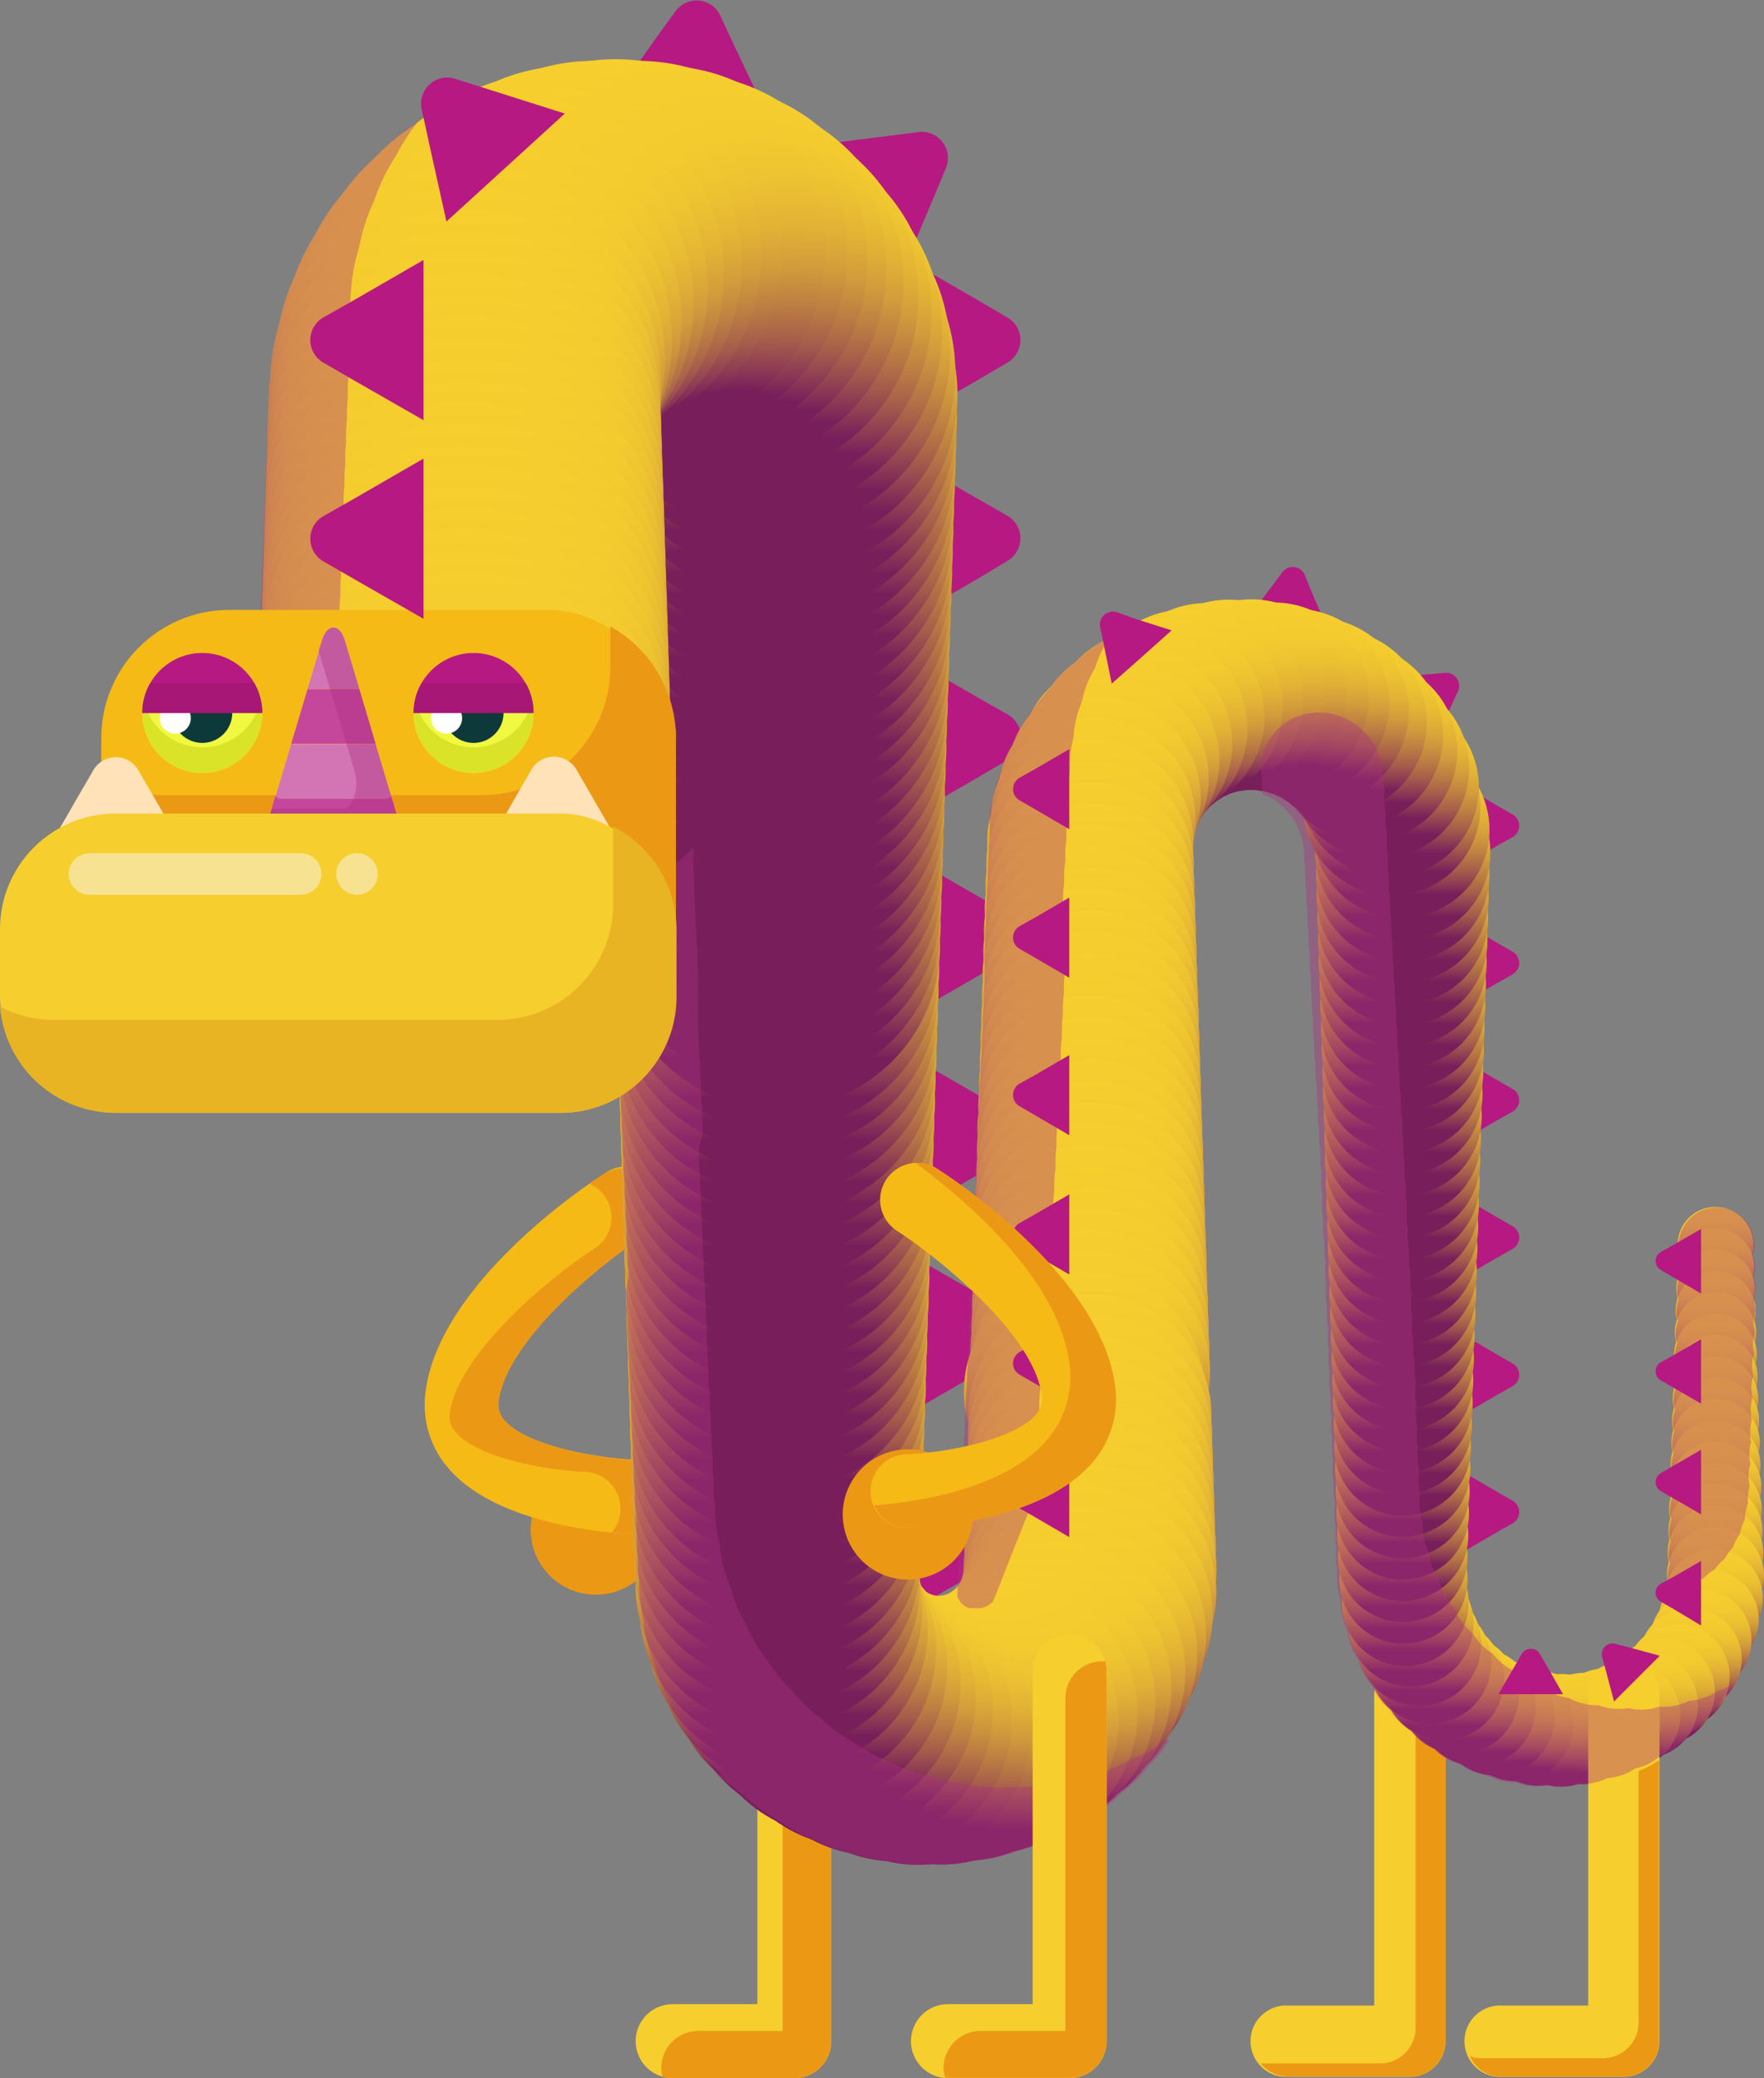 <svg xmlns="http://www.w3.org/2000/svg" xmlns:xlink="http://www.w3.org/1999/xlink" viewBox="0 0 154.1 181.54"><rect x="0" y="0" width="154.1" height="181.54" fill="#808080" stroke="none"/><defs><linearGradient id="Degradado_sin_nombre_160" x1="101.26" y1="112.06" x2="101.26" y2="105.44" gradientTransform="matrix(-1, 0, 0, 1, 251.12, 0)" gradientUnits="userSpaceOnUse"><stop offset="0.12" stop-color="#781f5b"/><stop offset="0.16" stop-color="#863356"/><stop offset="0.25" stop-color="#a45c4b"/><stop offset="0.35" stop-color="#bd7f42"/><stop offset="0.45" stop-color="#d29c3b"/><stop offset="0.56" stop-color="#e2b235"/><stop offset="0.68" stop-color="#edc231"/><stop offset="0.81" stop-color="#f4cb2f"/><stop offset="1" stop-color="#f6ce2e"/></linearGradient><linearGradient id="Degradado_sin_nombre_160-2" x1="101.26" y1="114.05" x2="101.26" y2="107.3" xlink:href="#Degradado_sin_nombre_160"/><linearGradient id="Degradado_sin_nombre_160-3" x1="101.26" y1="116.03" x2="101.26" y2="109.17" xlink:href="#Degradado_sin_nombre_160"/><linearGradient id="Degradado_sin_nombre_160-4" x1="101.26" y1="118.02" x2="101.26" y2="111.03" xlink:href="#Degradado_sin_nombre_160"/><linearGradient id="Degradado_sin_nombre_160-5" x1="101.26" y1="120.01" x2="101.26" y2="112.89" xlink:href="#Degradado_sin_nombre_160"/><linearGradient id="Degradado_sin_nombre_160-6" x1="101.26" y1="121.99" x2="101.26" y2="114.75" xlink:href="#Degradado_sin_nombre_160"/><linearGradient id="Degradado_sin_nombre_160-7" x1="101.26" y1="123.98" x2="101.26" y2="116.62" xlink:href="#Degradado_sin_nombre_160"/><linearGradient id="Degradado_sin_nombre_160-8" x1="101.26" y1="125.96" x2="101.26" y2="118.48" xlink:href="#Degradado_sin_nombre_160"/><linearGradient id="Degradado_sin_nombre_160-9" x1="101.26" y1="127.95" x2="101.26" y2="120.34" xlink:href="#Degradado_sin_nombre_160"/><linearGradient id="Degradado_sin_nombre_160-10" x1="101.26" y1="129.94" x2="101.26" y2="122.2" xlink:href="#Degradado_sin_nombre_160"/><linearGradient id="Degradado_sin_nombre_160-11" x1="101.26" y1="131.92" x2="101.26" y2="124.06" xlink:href="#Degradado_sin_nombre_160"/><linearGradient id="Degradado_sin_nombre_160-12" x1="101.26" y1="133.91" x2="101.26" y2="125.93" xlink:href="#Degradado_sin_nombre_160"/><linearGradient id="Degradado_sin_nombre_160-13" x1="101.26" y1="135.89" x2="101.26" y2="127.79" xlink:href="#Degradado_sin_nombre_160"/><linearGradient id="Degradado_sin_nombre_160-14" x1="101.26" y1="137.88" x2="101.26" y2="129.65" xlink:href="#Degradado_sin_nombre_160"/><linearGradient id="Degradado_sin_nombre_160-15" x1="101.26" y1="139.87" x2="101.26" y2="131.51" xlink:href="#Degradado_sin_nombre_160"/><linearGradient id="Degradado_sin_nombre_160-16" x1="101.27" y1="141.86" x2="101.27" y2="133.38" xlink:href="#Degradado_sin_nombre_160"/><linearGradient id="Degradado_sin_nombre_160-17" x1="101.43" y1="143.91" x2="101.43" y2="135.31" xlink:href="#Degradado_sin_nombre_160"/><linearGradient id="Degradado_sin_nombre_160-18" x1="101.86" y1="145.87" x2="101.86" y2="137.14" xlink:href="#Degradado_sin_nombre_160"/><linearGradient id="Degradado_sin_nombre_160-19" x1="102.55" y1="147.71" x2="102.55" y2="138.86" xlink:href="#Degradado_sin_nombre_160"/><linearGradient id="Degradado_sin_nombre_160-20" x1="103.47" y1="149.43" x2="103.47" y2="140.46" xlink:href="#Degradado_sin_nombre_160"/><linearGradient id="Degradado_sin_nombre_160-21" x1="104.6" y1="151" x2="104.6" y2="141.9" xlink:href="#Degradado_sin_nombre_160"/><linearGradient id="Degradado_sin_nombre_160-22" x1="105.93" y1="152.39" x2="105.93" y2="143.17" xlink:href="#Degradado_sin_nombre_160"/><linearGradient id="Degradado_sin_nombre_160-23" x1="107.43" y1="153.59" x2="107.43" y2="144.25" xlink:href="#Degradado_sin_nombre_160"/><linearGradient id="Degradado_sin_nombre_160-24" x1="109.08" y1="154.58" x2="109.08" y2="145.11" xlink:href="#Degradado_sin_nombre_160"/><linearGradient id="Degradado_sin_nombre_160-25" x1="110.86" y1="155.34" x2="110.86" y2="145.75" xlink:href="#Degradado_sin_nombre_160"/><linearGradient id="Degradado_sin_nombre_160-26" x1="112.75" y1="155.85" x2="112.75" y2="146.13" xlink:href="#Degradado_sin_nombre_160"/><linearGradient id="Degradado_sin_nombre_160-27" x1="114.74" y1="156.08" x2="114.74" y2="146.24" xlink:href="#Degradado_sin_nombre_160"/><linearGradient id="Degradado_sin_nombre_160-28" x1="116.73" y1="156.02" x2="116.73" y2="146.06" xlink:href="#Degradado_sin_nombre_160"/><linearGradient id="Degradado_sin_nombre_160-29" x1="118.65" y1="155.69" x2="118.65" y2="145.6" xlink:href="#Degradado_sin_nombre_160"/><linearGradient id="Degradado_sin_nombre_160-30" x1="120.45" y1="155.1" x2="120.45" y2="144.89" xlink:href="#Degradado_sin_nombre_160"/><linearGradient id="Degradado_sin_nombre_160-31" x1="122.13" y1="154.28" x2="122.13" y2="143.94" xlink:href="#Degradado_sin_nombre_160"/><linearGradient id="Degradado_sin_nombre_160-32" x1="123.65" y1="153.24" x2="123.65" y2="142.78" xlink:href="#Degradado_sin_nombre_160"/><linearGradient id="Degradado_sin_nombre_160-33" x1="125.01" y1="152" x2="125.01" y2="141.42" xlink:href="#Degradado_sin_nombre_160"/><linearGradient id="Degradado_sin_nombre_160-34" x1="126.18" y1="150.59" x2="126.18" y2="139.88" xlink:href="#Degradado_sin_nombre_160"/><linearGradient id="Degradado_sin_nombre_160-35" x1="127.15" y1="149.02" x2="127.15" y2="138.19" xlink:href="#Degradado_sin_nombre_160"/><linearGradient id="Degradado_sin_nombre_160-36" x1="127.88" y1="147.32" x2="127.88" y2="136.37" xlink:href="#Degradado_sin_nombre_160"/><linearGradient id="Degradado_sin_nombre_160-37" x1="128.36" y1="145.51" x2="128.36" y2="134.43" xlink:href="#Degradado_sin_nombre_160"/><linearGradient id="Degradado_sin_nombre_160-38" x1="128.58" y1="143.6" x2="128.58" y2="132.39" xlink:href="#Degradado_sin_nombre_160"/><linearGradient id="Degradado_sin_nombre_160-39" x1="128.58" y1="141.71" x2="128.58" y2="130.38" xlink:href="#Degradado_sin_nombre_160"/><linearGradient id="Degradado_sin_nombre_160-40" x1="128.58" y1="139.85" x2="128.58" y2="128.4" xlink:href="#Degradado_sin_nombre_160"/><linearGradient id="Degradado_sin_nombre_160-41" x1="128.58" y1="137.99" x2="128.58" y2="126.41" xlink:href="#Degradado_sin_nombre_160"/><linearGradient id="Degradado_sin_nombre_160-42" x1="128.58" y1="136.13" x2="128.58" y2="124.43" xlink:href="#Degradado_sin_nombre_160"/><linearGradient id="Degradado_sin_nombre_160-43" x1="128.58" y1="134.26" x2="128.58" y2="122.44" xlink:href="#Degradado_sin_nombre_160"/><linearGradient id="Degradado_sin_nombre_160-44" x1="128.58" y1="132.4" x2="128.58" y2="120.45" gradientTransform="matrix(-0.97, -0.23, -0.23, 0.97, 276.8, 33.04)" xlink:href="#Degradado_sin_nombre_160"/><linearGradient id="Degradado_sin_nombre_160-45" x1="128.58" y1="130.54" x2="128.58" y2="118.47" gradientTransform="matrix(-0.97, -0.23, -0.23, 0.97, 276.36, 32.99)" xlink:href="#Degradado_sin_nombre_160"/><linearGradient id="Degradado_sin_nombre_160-46" x1="128.58" y1="128.68" x2="128.58" y2="116.48" gradientTransform="matrix(-0.97, -0.23, -0.23, 0.97, 275.92, 32.94)" xlink:href="#Degradado_sin_nombre_160"/><linearGradient id="Degradado_sin_nombre_160-47" x1="128.58" y1="126.81" x2="128.58" y2="114.5" gradientTransform="matrix(-0.97, -0.23, -0.23, 0.97, 275.47, 32.89)" xlink:href="#Degradado_sin_nombre_160"/><linearGradient id="Degradado_sin_nombre_160-48" x1="128.58" y1="124.95" x2="128.58" y2="112.51" gradientTransform="matrix(-0.97, -0.23, -0.23, 0.97, 275.03, 32.84)" xlink:href="#Degradado_sin_nombre_160"/><linearGradient id="Degradado_sin_nombre_160-49" x1="128.58" y1="123.09" x2="128.58" y2="110.52" gradientTransform="matrix(-0.97, -0.23, -0.23, 0.97, 274.59, 32.79)" xlink:href="#Degradado_sin_nombre_160"/><linearGradient id="Degradado_sin_nombre_160-50" x1="128.58" y1="121.23" x2="128.58" y2="108.54" gradientTransform="matrix(-0.97, -0.23, -0.23, 0.97, 274.15, 32.74)" xlink:href="#Degradado_sin_nombre_160"/><linearGradient id="Degradado_sin_nombre_160-51" x1="128.58" y1="119.37" x2="128.58" y2="106.55" gradientTransform="matrix(-0.97, -0.23, -0.23, 0.97, 273.7, 32.69)" xlink:href="#Degradado_sin_nombre_160"/><linearGradient id="Degradado_sin_nombre_160-52" x1="128.58" y1="117.5" x2="128.58" y2="104.56" gradientTransform="matrix(-0.97, -0.23, -0.23, 0.97, 273.26, 32.64)" xlink:href="#Degradado_sin_nombre_160"/><linearGradient id="Degradado_sin_nombre_160-53" x1="128.58" y1="115.64" x2="128.58" y2="102.58" gradientTransform="matrix(-0.97, -0.23, -0.23, 0.97, 272.82, 32.59)" xlink:href="#Degradado_sin_nombre_160"/><linearGradient id="Degradado_sin_nombre_160-54" x1="128.58" y1="113.78" x2="128.58" y2="100.59" gradientTransform="matrix(-0.97, -0.23, -0.23, 0.97, 272.38, 32.54)" xlink:href="#Degradado_sin_nombre_160"/><linearGradient id="Degradado_sin_nombre_160-55" x1="128.58" y1="111.92" x2="128.58" y2="98.61" gradientTransform="matrix(-0.97, -0.23, -0.23, 0.97, 271.93, 32.49)" xlink:href="#Degradado_sin_nombre_160"/><linearGradient id="Degradado_sin_nombre_160-56" x1="128.58" y1="110.05" x2="128.58" y2="96.62" gradientTransform="matrix(-0.97, -0.23, -0.23, 0.97, 271.49, 32.44)" xlink:href="#Degradado_sin_nombre_160"/><linearGradient id="Degradado_sin_nombre_160-57" x1="128.58" y1="108.19" x2="128.58" y2="94.63" gradientTransform="matrix(-0.97, -0.23, -0.23, 0.97, 271.05, 32.39)" xlink:href="#Degradado_sin_nombre_160"/><linearGradient id="Degradado_sin_nombre_160-58" x1="128.58" y1="106.33" x2="128.58" y2="92.65" gradientTransform="matrix(-0.97, -0.23, -0.23, 0.97, 270.6, 32.34)" xlink:href="#Degradado_sin_nombre_160"/><linearGradient id="Degradado_sin_nombre_160-59" x1="128.58" y1="104.47" x2="128.58" y2="90.66" gradientTransform="matrix(-0.97, -0.23, -0.23, 0.97, 270.16, 32.29)" xlink:href="#Degradado_sin_nombre_160"/><linearGradient id="Degradado_sin_nombre_160-60" x1="128.58" y1="102.61" x2="128.58" y2="88.68" gradientTransform="matrix(-0.97, -0.23, -0.23, 0.97, 269.72, 32.24)" xlink:href="#Degradado_sin_nombre_160"/><linearGradient id="Degradado_sin_nombre_160-61" x1="128.58" y1="100.74" x2="128.58" y2="86.69" gradientTransform="matrix(-0.97, -0.23, -0.23, 0.97, 269.28, 32.19)" xlink:href="#Degradado_sin_nombre_160"/><linearGradient id="Degradado_sin_nombre_160-62" x1="128.58" y1="98.88" x2="128.58" y2="84.7" gradientTransform="matrix(-0.97, -0.23, -0.23, 0.97, 268.83, 32.14)" xlink:href="#Degradado_sin_nombre_160"/><linearGradient id="Degradado_sin_nombre_160-63" x1="128.58" y1="97.02" x2="128.58" y2="82.72" gradientTransform="matrix(-0.97, -0.23, -0.23, 0.97, 268.39, 32.09)" xlink:href="#Degradado_sin_nombre_160"/><linearGradient id="Degradado_sin_nombre_160-64" x1="128.58" y1="95.16" x2="128.58" y2="80.73" gradientTransform="matrix(-0.97, -0.23, -0.23, 0.97, 267.95, 32.04)" xlink:href="#Degradado_sin_nombre_160"/><linearGradient id="Degradado_sin_nombre_160-65" x1="128.58" y1="93.29" x2="128.58" y2="78.74" gradientTransform="matrix(-0.97, -0.23, -0.23, 0.97, 267.5, 31.99)" xlink:href="#Degradado_sin_nombre_160"/><linearGradient id="Degradado_sin_nombre_160-66" x1="128.58" y1="91.43" x2="128.58" y2="76.76" gradientTransform="matrix(-0.97, -0.23, -0.23, 0.97, 267.06, 31.94)" xlink:href="#Degradado_sin_nombre_160"/><linearGradient id="Degradado_sin_nombre_160-67" x1="128.58" y1="89.57" x2="128.58" y2="74.77" gradientTransform="matrix(-0.97, -0.23, -0.23, 0.97, 266.62, 31.89)" xlink:href="#Degradado_sin_nombre_160"/><linearGradient id="Degradado_sin_nombre_160-68" x1="128.58" y1="87.71" x2="128.58" y2="72.79" gradientTransform="matrix(-0.97, -0.23, -0.23, 0.97, 266.17, 31.84)" xlink:href="#Degradado_sin_nombre_160"/><linearGradient id="Degradado_sin_nombre_160-69" x1="128.58" y1="85.85" x2="128.58" y2="70.8" gradientTransform="matrix(-0.97, -0.23, -0.23, 0.97, 265.73, 31.79)" xlink:href="#Degradado_sin_nombre_160"/><linearGradient id="Degradado_sin_nombre_160-70" x1="128.58" y1="83.98" x2="128.58" y2="68.81" gradientTransform="matrix(-0.97, -0.23, -0.23, 0.97, 265.29, 31.74)" xlink:href="#Degradado_sin_nombre_160"/><linearGradient id="Degradado_sin_nombre_160-71" x1="128.58" y1="82.12" x2="128.58" y2="66.83" gradientTransform="matrix(-0.97, -0.23, -0.23, 0.97, 264.84, 31.69)" xlink:href="#Degradado_sin_nombre_160"/><linearGradient id="Degradado_sin_nombre_160-72" x1="128.71" y1="80.19" x2="128.71" y2="64.78" gradientTransform="matrix(-0.97, -0.23, -0.23, 0.97, 264.38, 31.67)" xlink:href="#Degradado_sin_nombre_160"/><linearGradient id="Degradado_sin_nombre_160-73" x1="129.11" y1="78.35" x2="129.11" y2="62.81" gradientTransform="matrix(-0.97, -0.23, -0.23, 0.97, 263.93, 31.71)" xlink:href="#Degradado_sin_nombre_160"/><linearGradient id="Degradado_sin_nombre_160-74" x1="129.77" y1="76.61" x2="129.77" y2="60.94" gradientTransform="matrix(-0.97, -0.23, -0.23, 0.97, 263.5, 31.82)" xlink:href="#Degradado_sin_nombre_160"/><linearGradient id="Degradado_sin_nombre_160-75" x1="130.66" y1="75" x2="130.66" y2="59.21" gradientTransform="matrix(-0.97, -0.23, -0.23, 0.97, 263.09, 31.98)" xlink:href="#Degradado_sin_nombre_160"/><linearGradient id="Degradado_sin_nombre_160-76" x1="131.77" y1="73.54" x2="131.77" y2="57.62" gradientTransform="matrix(-0.97, -0.23, -0.23, 0.97, 262.71, 32.2)" xlink:href="#Degradado_sin_nombre_160"/><linearGradient id="Degradado_sin_nombre_160-77" x1="133.07" y1="72.24" x2="133.07" y2="56.21" gradientTransform="matrix(-0.97, -0.23, -0.23, 0.97, 262.36, 32.46)" xlink:href="#Degradado_sin_nombre_160"/><linearGradient id="Degradado_sin_nombre_160-78" x1="134.55" y1="71.14" x2="134.55" y2="54.98" gradientTransform="matrix(-0.97, -0.23, -0.23, 0.97, 262.05, 32.78)" xlink:href="#Degradado_sin_nombre_160"/><linearGradient id="Degradado_sin_nombre_160-79" x1="136.18" y1="70.25" x2="136.18" y2="53.96" gradientTransform="matrix(-0.97, -0.23, -0.23, 0.97, 261.79, 33.13)" xlink:href="#Degradado_sin_nombre_160"/><linearGradient id="Degradado_sin_nombre_160-80" x1="137.95" y1="69.58" x2="137.95" y2="53.17" gradientTransform="matrix(-0.97, -0.23, -0.23, 0.97, 261.57, 33.52)" xlink:href="#Degradado_sin_nombre_160"/><linearGradient id="Degradado_sin_nombre_160-81" x1="139.83" y1="69.17" x2="139.83" y2="52.63" gradientTransform="matrix(-0.97, -0.23, -0.23, 0.97, 261.41, 33.94)" xlink:href="#Degradado_sin_nombre_160"/><linearGradient id="Degradado_sin_nombre_160-82" x1="141.8" y1="69.02" x2="141.8" y2="52.37" gradientTransform="matrix(-0.97, -0.23, -0.23, 0.97, 261.31, 34.4)" xlink:href="#Degradado_sin_nombre_160"/><linearGradient id="Degradado_sin_nombre_160-83" x1="143.81" y1="69.17" x2="143.81" y2="52.39" gradientTransform="matrix(-0.97, -0.23, -0.23, 0.97, 261.28, 34.87)" xlink:href="#Degradado_sin_nombre_160"/><linearGradient id="Degradado_sin_nombre_160-84" x1="145.73" y1="69.59" x2="145.73" y2="52.68" gradientTransform="matrix(-0.97, -0.23, -0.23, 0.97, 261.31, 35.32)" xlink:href="#Degradado_sin_nombre_160"/><linearGradient id="Degradado_sin_nombre_160-85" x1="147.55" y1="70.27" x2="147.55" y2="53.24" gradientTransform="matrix(-0.97, -0.23, -0.23, 0.97, 261.4, 35.76)" xlink:href="#Degradado_sin_nombre_160"/><linearGradient id="Degradado_sin_nombre_160-86" x1="149.24" y1="71.19" x2="149.24" y2="54.04" gradientTransform="matrix(-0.97, -0.23, -0.23, 0.97, 261.55, 36.18)" xlink:href="#Degradado_sin_nombre_160"/><linearGradient id="Degradado_sin_nombre_160-87" x1="150.79" y1="72.33" x2="150.79" y2="55.05" gradientTransform="matrix(-0.97, -0.23, -0.23, 0.97, 261.76, 36.57)" xlink:href="#Degradado_sin_nombre_160"/><linearGradient id="Degradado_sin_nombre_160-88" x1="152.17" y1="73.67" x2="152.17" y2="56.27" gradientTransform="matrix(-0.97, -0.23, -0.23, 0.97, 262.02, 36.93)" xlink:href="#Degradado_sin_nombre_160"/><linearGradient id="Degradado_sin_nombre_160-89" x1="153.37" y1="75.18" x2="153.37" y2="57.66" gradientTransform="matrix(-0.97, -0.23, -0.23, 0.97, 262.32, 37.25)" xlink:href="#Degradado_sin_nombre_160"/><linearGradient id="Degradado_sin_nombre_160-90" x1="154.36" y1="76.85" x2="154.36" y2="59.2" gradientTransform="matrix(-0.97, -0.23, -0.23, 0.97, 262.67, 37.52)" xlink:href="#Degradado_sin_nombre_160"/><linearGradient id="Degradado_sin_nombre_160-91" x1="155.12" y1="78.66" x2="155.12" y2="60.89" gradientTransform="matrix(-0.97, -0.23, -0.23, 0.97, 263.05, 37.75)" xlink:href="#Degradado_sin_nombre_160"/><linearGradient id="Degradado_sin_nombre_160-92" x1="155.64" y1="80.59" x2="155.64" y2="62.69" gradientTransform="matrix(-0.97, -0.23, -0.23, 0.97, 263.47, 37.92)" xlink:href="#Degradado_sin_nombre_160"/><linearGradient id="Degradado_sin_nombre_160-93" x1="155.88" y1="82.61" x2="155.88" y2="64.59" gradientTransform="matrix(-0.97, -0.23, -0.23, 0.97, 263.92, 38.03)" xlink:href="#Degradado_sin_nombre_160"/><linearGradient id="Degradado_sin_nombre_160-94" x1="155.9" y1="84.63" x2="155.9" y2="66.49" gradientTransform="matrix(-0.97, -0.23, -0.23, 0.97, 264.37, 38.1)" xlink:href="#Degradado_sin_nombre_160"/><linearGradient id="Degradado_sin_nombre_160-95" x1="155.9" y1="86.62" x2="155.9" y2="68.35" gradientTransform="matrix(-0.97, -0.23, -0.23, 0.97, 264.82, 38.15)" xlink:href="#Degradado_sin_nombre_160"/><linearGradient id="Degradado_sin_nombre_160-96" x1="155.9" y1="88.6" x2="155.9" y2="70.21" gradientTransform="matrix(-0.97, -0.23, -0.23, 0.97, 265.26, 38.21)" xlink:href="#Degradado_sin_nombre_160"/><linearGradient id="Degradado_sin_nombre_160-97" x1="155.9" y1="90.59" x2="155.9" y2="72.07" gradientTransform="matrix(-0.97, -0.23, -0.23, 0.97, 265.71, 38.26)" xlink:href="#Degradado_sin_nombre_160"/><linearGradient id="Degradado_sin_nombre_160-98" x1="155.9" y1="92.57" x2="155.9" y2="73.94" gradientTransform="matrix(-0.97, -0.23, -0.23, 0.97, 266.15, 38.32)" xlink:href="#Degradado_sin_nombre_160"/><linearGradient id="Degradado_sin_nombre_160-99" x1="155.9" y1="94.56" x2="155.9" y2="75.8" gradientTransform="matrix(-0.97, -0.23, -0.23, 0.97, 266.6, 38.37)" xlink:href="#Degradado_sin_nombre_160"/><linearGradient id="Degradado_sin_nombre_160-100" x1="155.9" y1="96.55" x2="155.9" y2="77.66" gradientTransform="matrix(-0.97, -0.23, -0.23, 0.97, 267.05, 38.43)" xlink:href="#Degradado_sin_nombre_160"/><linearGradient id="Degradado_sin_nombre_160-101" x1="155.9" y1="98.53" x2="155.9" y2="79.52" gradientTransform="matrix(-0.97, -0.23, -0.23, 0.97, 267.49, 38.49)" xlink:href="#Degradado_sin_nombre_160"/><linearGradient id="Degradado_sin_nombre_160-102" x1="155.9" y1="100.52" x2="155.9" y2="81.38" gradientTransform="matrix(-0.97, -0.23, -0.23, 0.97, 267.94, 38.54)" xlink:href="#Degradado_sin_nombre_160"/><linearGradient id="Degradado_sin_nombre_160-103" x1="155.9" y1="102.51" x2="155.9" y2="83.25" gradientTransform="matrix(-0.97, -0.23, -0.23, 0.97, 268.39, 38.6)" xlink:href="#Degradado_sin_nombre_160"/><linearGradient id="Degradado_sin_nombre_160-104" x1="155.9" y1="104.49" x2="155.9" y2="85.11" gradientTransform="matrix(-0.97, -0.23, -0.23, 0.97, 268.83, 38.66)" xlink:href="#Degradado_sin_nombre_160"/><linearGradient id="Degradado_sin_nombre_160-105" x1="155.9" y1="106.48" x2="155.9" y2="86.97" gradientTransform="matrix(-0.97, -0.23, -0.23, 0.97, 269.28, 38.71)" xlink:href="#Degradado_sin_nombre_160"/><linearGradient id="Degradado_sin_nombre_160-106" x1="155.9" y1="108.46" x2="155.9" y2="88.83" gradientTransform="matrix(-0.97, -0.23, -0.23, 0.97, 269.73, 38.77)" xlink:href="#Degradado_sin_nombre_160"/><linearGradient id="Degradado_sin_nombre_160-107" x1="155.9" y1="110.45" x2="155.9" y2="90.7" gradientTransform="matrix(-0.97, -0.23, -0.23, 0.97, 270.17, 38.83)" xlink:href="#Degradado_sin_nombre_160"/><linearGradient id="Degradado_sin_nombre_160-108" x1="155.9" y1="112.44" x2="155.9" y2="92.56" gradientTransform="matrix(-0.97, -0.23, -0.23, 0.97, 270.62, 38.88)" xlink:href="#Degradado_sin_nombre_160"/><linearGradient id="Degradado_sin_nombre_160-109" x1="155.9" y1="114.42" x2="155.9" y2="94.42" gradientTransform="matrix(-0.97, -0.23, -0.23, 0.97, 271.07, 38.94)" xlink:href="#Degradado_sin_nombre_160"/><linearGradient id="Degradado_sin_nombre_160-110" x1="155.9" y1="116.41" x2="155.9" y2="96.28" gradientTransform="matrix(-0.97, -0.23, -0.23, 0.97, 271.51, 39)" xlink:href="#Degradado_sin_nombre_160"/><linearGradient id="Degradado_sin_nombre_160-111" x1="155.9" y1="118.39" x2="155.9" y2="98.14" gradientTransform="matrix(-0.97, -0.23, -0.23, 0.97, 271.96, 39.05)" xlink:href="#Degradado_sin_nombre_160"/><linearGradient id="Degradado_sin_nombre_160-112" x1="155.9" y1="120.38" x2="155.9" y2="100.01" gradientTransform="matrix(-0.97, -0.23, -0.23, 0.97, 272.41, 39.11)" xlink:href="#Degradado_sin_nombre_160"/><linearGradient id="Degradado_sin_nombre_160-113" x1="155.9" y1="122.37" x2="155.9" y2="101.87" gradientTransform="matrix(-0.97, -0.23, -0.23, 0.97, 272.86, 39.17)" xlink:href="#Degradado_sin_nombre_160"/><linearGradient id="Degradado_sin_nombre_160-114" x1="155.9" y1="124.35" x2="155.9" y2="103.73" gradientTransform="matrix(-0.97, -0.23, -0.23, 0.97, 273.3, 39.22)" xlink:href="#Degradado_sin_nombre_160"/><linearGradient id="Degradado_sin_nombre_160-115" x1="155.9" y1="126.34" x2="155.9" y2="105.59" gradientTransform="matrix(-0.97, -0.23, -0.23, 0.97, 273.75, 39.28)" xlink:href="#Degradado_sin_nombre_160"/><linearGradient id="Degradado_sin_nombre_160-116" x1="155.9" y1="128.33" x2="155.9" y2="107.46" gradientTransform="matrix(-0.97, -0.23, -0.23, 0.97, 274.2, 39.34)" xlink:href="#Degradado_sin_nombre_160"/><linearGradient id="Degradado_sin_nombre_160-117" x1="155.9" y1="130.31" x2="155.9" y2="109.32" gradientTransform="matrix(-0.97, -0.23, -0.23, 0.97, 274.65, 39.4)" xlink:href="#Degradado_sin_nombre_160"/><linearGradient id="Degradado_sin_nombre_160-118" x1="155.9" y1="132.3" x2="155.9" y2="111.18" gradientTransform="matrix(-0.97, -0.23, -0.23, 0.97, 275.1, 39.45)" xlink:href="#Degradado_sin_nombre_160"/><linearGradient id="Degradado_sin_nombre_160-119" x1="155.9" y1="134.28" x2="155.9" y2="113.04" gradientTransform="matrix(-0.97, -0.23, -0.23, 0.97, 275.55, 39.51)" xlink:href="#Degradado_sin_nombre_160"/><linearGradient id="Degradado_sin_nombre_160-120" x1="155.9" y1="136.27" x2="155.9" y2="114.9" gradientTransform="matrix(-0.97, -0.23, -0.23, 0.97, 275.99, 39.57)" xlink:href="#Degradado_sin_nombre_160"/><linearGradient id="Degradado_sin_nombre_160-121" x1="155.9" y1="138.26" x2="155.9" y2="116.77" gradientTransform="matrix(-0.97, -0.23, -0.23, 0.97, 276.44, 39.63)" xlink:href="#Degradado_sin_nombre_160"/><linearGradient id="Degradado_sin_nombre_160-122" x1="155.9" y1="140.24" x2="155.9" y2="118.63" gradientTransform="matrix(-0.97, -0.23, -0.23, 0.97, 276.89, 39.69)" xlink:href="#Degradado_sin_nombre_160"/><linearGradient id="Degradado_sin_nombre_160-123" x1="155.9" y1="142.23" x2="155.9" y2="120.49" gradientTransform="matrix(-0.97, -0.23, -0.23, 0.97, 277.34, 39.74)" xlink:href="#Degradado_sin_nombre_160"/><linearGradient id="Degradado_sin_nombre_160-124" x1="155.9" y1="144.21" x2="155.9" y2="122.35" gradientTransform="matrix(-0.97, -0.23, -0.23, 0.97, 277.79, 39.8)" xlink:href="#Degradado_sin_nombre_160"/><linearGradient id="Degradado_sin_nombre_160-125" x1="155.9" y1="146.2" x2="155.9" y2="124.22" gradientTransform="matrix(-0.97, -0.23, -0.23, 0.97, 278.24, 39.86)" xlink:href="#Degradado_sin_nombre_160"/><linearGradient id="Degradado_sin_nombre_160-126" x1="155.9" y1="148.19" x2="155.9" y2="126.08" gradientTransform="matrix(-0.97, -0.23, -0.23, 0.97, 278.69, 39.92)" xlink:href="#Degradado_sin_nombre_160"/><linearGradient id="Degradado_sin_nombre_160-127" x1="156" y1="150.23" x2="156" y2="128" gradientTransform="matrix(-0.97, -0.23, -0.23, 0.97, 279.15, 40)" xlink:href="#Degradado_sin_nombre_160"/><linearGradient id="Degradado_sin_nombre_160-128" x1="156.37" y1="152.22" x2="156.37" y2="129.86" gradientTransform="matrix(-0.97, -0.23, -0.23, 0.97, 279.59, 40.15)" xlink:href="#Degradado_sin_nombre_160"/><linearGradient id="Degradado_sin_nombre_160-129" x1="156.99" y1="154.09" x2="156.99" y2="131.61" gradientTransform="matrix(-0.97, -0.23, -0.23, 0.97, 280, 40.35)" xlink:href="#Degradado_sin_nombre_160"/><linearGradient id="Degradado_sin_nombre_160-130" x1="157.86" y1="155.85" x2="157.86" y2="133.24" gradientTransform="matrix(-0.97, -0.23, -0.23, 0.97, 280.37, 40.6)" xlink:href="#Degradado_sin_nombre_160"/><linearGradient id="Degradado_sin_nombre_160-131" x1="158.94" y1="157.45" x2="158.94" y2="134.72" gradientTransform="matrix(-0.97, -0.23, -0.23, 0.97, 280.7, 40.9)" xlink:href="#Degradado_sin_nombre_160"/><linearGradient id="Degradado_sin_nombre_160-132" x1="160.22" y1="158.89" x2="160.22" y2="136.04" gradientTransform="matrix(-0.97, -0.23, -0.23, 0.97, 280.99, 41.24)" xlink:href="#Degradado_sin_nombre_160"/><linearGradient id="Degradado_sin_nombre_160-133" x1="161.68" y1="160.14" x2="161.68" y2="137.16" gradientTransform="matrix(-0.97, -0.23, -0.23, 0.97, 281.23, 41.62)" xlink:href="#Degradado_sin_nombre_160"/><linearGradient id="Degradado_sin_nombre_160-134" x1="163.29" y1="161.19" x2="163.29" y2="138.09" gradientTransform="matrix(-0.97, -0.23, -0.23, 0.97, 281.42, 42.03)" xlink:href="#Degradado_sin_nombre_160"/><linearGradient id="Degradado_sin_nombre_160-135" x1="165.04" y1="162.01" x2="165.04" y2="138.78" gradientTransform="matrix(-0.97, -0.23, -0.23, 0.97, 281.55, 42.47)" xlink:href="#Degradado_sin_nombre_160"/><linearGradient id="Degradado_sin_nombre_160-136" x1="166.91" y1="162.58" x2="166.91" y2="139.23" gradientTransform="matrix(-0.97, -0.23, -0.23, 0.97, 281.62, 42.92)" xlink:href="#Degradado_sin_nombre_160"/><linearGradient id="Degradado_sin_nombre_160-137" x1="168.87" y1="162.88" x2="168.87" y2="139.41" gradientTransform="matrix(-0.97, -0.23, -0.23, 0.97, 281.63, 43.39)" xlink:href="#Degradado_sin_nombre_160"/><linearGradient id="Degradado_sin_nombre_160-138" x1="170.88" y1="162.9" x2="170.88" y2="139.3" gradientTransform="matrix(-0.97, -0.23, -0.23, 0.97, 281.57, 43.87)" xlink:href="#Degradado_sin_nombre_160"/><linearGradient id="Degradado_sin_nombre_160-139" x1="172.82" y1="162.63" x2="172.82" y2="138.91" gradientTransform="matrix(-0.97, -0.23, -0.23, 0.97, 281.45, 44.32)" xlink:href="#Degradado_sin_nombre_160"/><linearGradient id="Degradado_sin_nombre_160-140" x1="174.65" y1="162.1" x2="174.65" y2="138.26" gradientTransform="matrix(-0.97, -0.23, -0.23, 0.97, 281.26, 44.74)" xlink:href="#Degradado_sin_nombre_160"/><linearGradient id="Degradado_sin_nombre_160-141" x1="176.36" y1="161.34" x2="176.36" y2="137.37" gradientTransform="matrix(-0.97, -0.23, -0.23, 0.97, 281.03, 45.12)" xlink:href="#Degradado_sin_nombre_160"/><linearGradient id="Degradado_sin_nombre_160-142" x1="177.93" y1="160.35" x2="177.93" y2="136.26" gradientTransform="matrix(-0.97, -0.23, -0.23, 0.97, 280.75, 45.47)" xlink:href="#Degradado_sin_nombre_160"/><linearGradient id="Degradado_sin_nombre_160-143" x1="179.33" y1="159.16" x2="179.33" y2="134.94" gradientTransform="matrix(-0.97, -0.23, -0.23, 0.97, 280.42, 45.77)" xlink:href="#Degradado_sin_nombre_160"/><linearGradient id="Degradado_sin_nombre_160-144" x1="180.55" y1="157.79" x2="180.55" y2="133.45" gradientTransform="matrix(-0.97, -0.23, -0.23, 0.97, 280.06, 46.02)" xlink:href="#Degradado_sin_nombre_160"/><linearGradient id="Degradado_sin_nombre_160-145" x1="181.57" y1="156.26" x2="181.57" y2="131.8" gradientTransform="matrix(-0.97, -0.23, -0.23, 0.97, 279.67, 46.23)" xlink:href="#Degradado_sin_nombre_160"/><linearGradient id="Degradado_sin_nombre_160-146" x1="182.36" y1="154.59" x2="182.36" y2="130" gradientTransform="matrix(-0.97, -0.23, -0.23, 0.97, 279.25, 46.37)" xlink:href="#Degradado_sin_nombre_160"/><linearGradient id="Degradado_sin_nombre_160-147" x1="182.91" y1="152.8" x2="182.91" y2="128.09" gradientTransform="matrix(-0.97, -0.23, -0.23, 0.97, 278.8, 46.46)" xlink:href="#Degradado_sin_nombre_160"/><linearGradient id="Degradado_sin_nombre_160-148" x1="183.19" y1="150.92" x2="183.19" y2="126.08" gradientTransform="matrix(-0.97, -0.23, -0.23, 0.97, 278.35, 46.48)" xlink:href="#Degradado_sin_nombre_160"/><linearGradient id="Degradado_sin_nombre_160-149" x1="183.22" y1="149.01" x2="183.22" y2="124.05" gradientTransform="matrix(-0.97, -0.23, -0.23, 0.97, 277.89, 46.45)" xlink:href="#Degradado_sin_nombre_160"/><linearGradient id="Degradado_sin_nombre_160-150" x1="183.22" y1="147.15" x2="183.22" y2="122.06" gradientTransform="matrix(-0.97, -0.23, -0.23, 0.97, 277.45, 46.41)" xlink:href="#Degradado_sin_nombre_160"/><linearGradient id="Degradado_sin_nombre_160-151" x1="183.22" y1="145.29" x2="183.22" y2="120.08" gradientTransform="matrix(-0.97, -0.23, -0.23, 0.97, 277.01, 46.37)" xlink:href="#Degradado_sin_nombre_160"/><linearGradient id="Degradado_sin_nombre_160-152" x1="183.22" y1="143.42" x2="183.22" y2="118.09" gradientTransform="matrix(-0.97, -0.23, -0.23, 0.97, 276.56, 46.32)" xlink:href="#Degradado_sin_nombre_160"/><linearGradient id="Degradado_sin_nombre_160-153" x1="183.22" y1="141.56" x2="183.22" y2="116.11" gradientTransform="matrix(-0.97, -0.23, -0.23, 0.97, 276.12, 46.28)" xlink:href="#Degradado_sin_nombre_160"/><linearGradient id="Degradado_sin_nombre_160-154" x1="183.22" y1="139.7" x2="183.22" y2="114.12" gradientTransform="matrix(-0.97, -0.23, -0.23, 0.97, 275.67, 46.24)" xlink:href="#Degradado_sin_nombre_160"/><linearGradient id="Degradado_sin_nombre_160-155" x1="183.22" y1="137.84" x2="183.22" y2="112.13" gradientTransform="matrix(-0.97, -0.23, -0.23, 0.97, 275.23, 46.2)" xlink:href="#Degradado_sin_nombre_160"/><linearGradient id="Degradado_sin_nombre_160-156" x1="183.22" y1="135.97" x2="183.22" y2="110.15" gradientTransform="matrix(-0.97, -0.23, -0.23, 0.97, 274.79, 46.16)" xlink:href="#Degradado_sin_nombre_160"/><linearGradient id="Degradado_sin_nombre_160-157" x1="183.22" y1="134.11" x2="183.22" y2="108.16" gradientTransform="matrix(-0.97, -0.23, -0.23, 0.97, 274.34, 46.12)" xlink:href="#Degradado_sin_nombre_160"/><linearGradient id="Degradado_sin_nombre_160-158" x1="183.22" y1="132.25" x2="183.22" y2="106.17" gradientTransform="matrix(-0.97, -0.23, -0.23, 0.97, 273.9, 46.08)" xlink:href="#Degradado_sin_nombre_160"/><linearGradient id="Degradado_sin_nombre_160-159" x1="183.22" y1="130.39" x2="183.22" y2="104.19" gradientTransform="matrix(-0.97, -0.23, -0.23, 0.97, 273.45, 46.04)" xlink:href="#Degradado_sin_nombre_160"/><linearGradient id="Degradado_sin_nombre_160-160" x1="183.22" y1="128.53" x2="183.22" y2="102.2" gradientTransform="matrix(-0.97, -0.23, -0.23, 0.97, 273.01, 46)" xlink:href="#Degradado_sin_nombre_160"/><linearGradient id="Degradado_sin_nombre_160-161" x1="183.22" y1="126.66" x2="183.22" y2="100.22" gradientTransform="matrix(-0.97, -0.23, -0.23, 0.97, 272.56, 45.96)" xlink:href="#Degradado_sin_nombre_160"/><linearGradient id="Degradado_sin_nombre_160-162" x1="183.22" y1="124.8" x2="183.22" y2="98.23" gradientTransform="matrix(-0.97, -0.23, -0.23, 0.97, 272.12, 45.93)" xlink:href="#Degradado_sin_nombre_160"/><linearGradient id="Degradado_sin_nombre_160-163" x1="183.22" y1="122.94" x2="183.22" y2="96.24" gradientTransform="matrix(-0.97, -0.23, -0.23, 0.97, 271.67, 45.89)" xlink:href="#Degradado_sin_nombre_160"/><linearGradient id="Degradado_sin_nombre_160-164" x1="183.22" y1="121.08" x2="183.22" y2="94.26" gradientTransform="matrix(-0.97, -0.23, -0.23, 0.97, 271.23, 45.85)" xlink:href="#Degradado_sin_nombre_160"/><linearGradient id="Degradado_sin_nombre_160-165" x1="183.22" y1="119.21" x2="183.22" y2="92.27" gradientTransform="matrix(-0.97, -0.23, -0.23, 0.97, 270.78, 45.81)" xlink:href="#Degradado_sin_nombre_160"/><linearGradient id="Degradado_sin_nombre_160-166" x1="183.22" y1="117.35" x2="183.22" y2="90.29" gradientTransform="matrix(-0.97, -0.23, -0.23, 0.97, 270.34, 45.77)" xlink:href="#Degradado_sin_nombre_160"/><linearGradient id="Degradado_sin_nombre_160-167" x1="183.22" y1="115.49" x2="183.22" y2="88.3" gradientTransform="matrix(-0.97, -0.23, -0.23, 0.97, 269.89, 45.74)" xlink:href="#Degradado_sin_nombre_160"/><linearGradient id="Degradado_sin_nombre_160-168" x1="183.22" y1="113.63" x2="183.22" y2="86.31" gradientTransform="matrix(-0.97, -0.23, -0.23, 0.97, 269.44, 45.7)" xlink:href="#Degradado_sin_nombre_160"/><linearGradient id="Degradado_sin_nombre_160-169" x1="183.22" y1="111.77" x2="183.22" y2="84.33" gradientTransform="matrix(-0.97, -0.23, -0.23, 0.97, 269, 45.67)" xlink:href="#Degradado_sin_nombre_160"/><linearGradient id="Degradado_sin_nombre_160-170" x1="183.22" y1="109.9" x2="183.22" y2="82.34" gradientTransform="matrix(-0.97, -0.23, -0.23, 0.97, 268.55, 45.63)" xlink:href="#Degradado_sin_nombre_160"/><linearGradient id="Degradado_sin_nombre_160-171" x1="183.22" y1="108.04" x2="183.22" y2="80.35" gradientTransform="matrix(-0.97, -0.23, -0.23, 0.97, 268.11, 45.59)" xlink:href="#Degradado_sin_nombre_160"/><linearGradient id="Degradado_sin_nombre_160-172" x1="183.22" y1="106.18" x2="183.22" y2="78.37" gradientTransform="matrix(-0.97, -0.23, -0.23, 0.97, 267.66, 45.56)" xlink:href="#Degradado_sin_nombre_160"/><linearGradient id="Degradado_sin_nombre_160-173" x1="183.22" y1="104.32" x2="183.22" y2="76.38" gradientTransform="matrix(-0.97, -0.23, -0.23, 0.97, 267.21, 45.53)" xlink:href="#Degradado_sin_nombre_160"/><linearGradient id="Degradado_sin_nombre_160-174" x1="183.22" y1="102.45" x2="183.22" y2="74.4" gradientTransform="matrix(-0.97, -0.23, -0.23, 0.97, 266.76, 45.49)" xlink:href="#Degradado_sin_nombre_160"/><linearGradient id="Degradado_sin_nombre_160-175" x1="183.22" y1="100.59" x2="183.22" y2="72.41" gradientTransform="matrix(-0.97, -0.23, -0.23, 0.97, 266.32, 45.46)" xlink:href="#Degradado_sin_nombre_160"/><linearGradient id="Degradado_sin_nombre_160-176" x1="183.22" y1="98.73" x2="183.22" y2="70.42" gradientTransform="matrix(-0.97, -0.23, -0.23, 0.97, 265.87, 45.43)" xlink:href="#Degradado_sin_nombre_160"/><linearGradient id="Degradado_sin_nombre_160-177" x1="183.22" y1="96.87" x2="183.22" y2="68.44" gradientTransform="matrix(-0.97, -0.24, -0.24, 0.97, 265.42, 45.39)" xlink:href="#Degradado_sin_nombre_160"/><linearGradient id="Degradado_sin_nombre_160-178" x1="183.22" y1="95.01" x2="183.22" y2="66.45" gradientTransform="matrix(-0.97, -0.24, -0.24, 0.97, 264.97, 45.36)" xlink:href="#Degradado_sin_nombre_160"/><linearGradient id="Degradado_sin_nombre_160-179" x1="183.22" y1="93.14" x2="183.22" y2="64.47" gradientTransform="matrix(-0.97, -0.24, -0.24, 0.97, 264.52, 45.33)" xlink:href="#Degradado_sin_nombre_160"/><linearGradient id="Degradado_sin_nombre_160-180" x1="183.22" y1="91.28" x2="183.22" y2="62.48" gradientTransform="matrix(-0.97, -0.24, -0.24, 0.97, 264.08, 45.3)" xlink:href="#Degradado_sin_nombre_160"/><linearGradient id="Degradado_sin_nombre_160-181" x1="183.22" y1="89.42" x2="183.22" y2="60.49" gradientTransform="matrix(-0.97, -0.24, -0.24, 0.97, 263.63, 45.27)" xlink:href="#Degradado_sin_nombre_160"/><linearGradient id="Degradado_sin_nombre_160-182" x1="183.22" y1="87.56" x2="183.22" y2="58.51" gradientTransform="matrix(-0.97, -0.24, -0.24, 0.97, 263.18, 45.24)" xlink:href="#Degradado_sin_nombre_160"/><linearGradient id="Degradado_sin_nombre_160-183" x1="183.22" y1="85.69" x2="183.22" y2="56.52" gradientTransform="matrix(-0.97, -0.24, -0.24, 0.97, 262.73, 45.22)" xlink:href="#Degradado_sin_nombre_160"/><linearGradient id="Degradado_sin_nombre_160-184" x1="183.22" y1="83.83" x2="183.22" y2="54.53" gradientTransform="matrix(-0.97, -0.24, -0.24, 0.97, 262.28, 45.19)" xlink:href="#Degradado_sin_nombre_160"/><linearGradient id="Degradado_sin_nombre_160-185" x1="183.22" y1="81.97" x2="183.22" y2="52.55" gradientTransform="matrix(-0.97, -0.24, -0.24, 0.97, 261.83, 45.16)" xlink:href="#Degradado_sin_nombre_160"/><linearGradient id="Degradado_sin_nombre_160-186" x1="183.22" y1="80.11" x2="183.22" y2="50.56" gradientTransform="matrix(-0.97, -0.24, -0.24, 0.97, 261.37, 45.14)" xlink:href="#Degradado_sin_nombre_160"/><linearGradient id="Degradado_sin_nombre_160-187" x1="183.22" y1="78.25" x2="183.22" y2="48.58" gradientTransform="matrix(-0.97, -0.24, -0.24, 0.97, 260.92, 45.11)" xlink:href="#Degradado_sin_nombre_160"/><linearGradient id="Degradado_sin_nombre_160-188" x1="183.22" y1="76.38" x2="183.22" y2="46.59" gradientTransform="matrix(-0.97, -0.24, -0.24, 0.97, 260.47, 45.09)" xlink:href="#Degradado_sin_nombre_160"/><linearGradient id="Degradado_sin_nombre_160-189" x1="183.22" y1="74.52" x2="183.22" y2="44.6" gradientTransform="matrix(-0.97, -0.24, -0.24, 0.97, 260.02, 45.07)" xlink:href="#Degradado_sin_nombre_160"/><linearGradient id="Degradado_sin_nombre_160-190" x1="183.22" y1="72.66" x2="183.22" y2="42.62" gradientTransform="matrix(-0.97, -0.24, -0.24, 0.97, 259.56, 45.05)" xlink:href="#Degradado_sin_nombre_160"/><linearGradient id="Degradado_sin_nombre_160-191" x1="183.22" y1="70.8" x2="183.22" y2="40.63" gradientTransform="matrix(-0.97, -0.24, -0.24, 0.97, 259.11, 45.03)" xlink:href="#Degradado_sin_nombre_160"/><linearGradient id="Degradado_sin_nombre_160-192" x1="183.22" y1="68.93" x2="183.22" y2="38.65" gradientTransform="matrix(-0.97, -0.24, -0.24, 0.97, 258.66, 45.01)" xlink:href="#Degradado_sin_nombre_160"/><linearGradient id="Degradado_sin_nombre_160-193" x1="183.22" y1="67.07" x2="183.22" y2="36.66" gradientTransform="matrix(-0.97, -0.24, -0.24, 0.97, 258.2, 44.99)" xlink:href="#Degradado_sin_nombre_160"/><linearGradient id="Degradado_sin_nombre_160-194" x1="183.22" y1="65.21" x2="183.22" y2="34.67" gradientTransform="matrix(-0.97, -0.24, -0.24, 0.97, 257.74, 44.98)" xlink:href="#Degradado_sin_nombre_160"/><linearGradient id="Degradado_sin_nombre_160-195" x1="183.22" y1="63.35" x2="183.22" y2="32.69" gradientTransform="matrix(-0.97, -0.24, -0.24, 0.97, 257.29, 44.96)" xlink:href="#Degradado_sin_nombre_160"/><linearGradient id="Degradado_sin_nombre_160-196" x1="183.22" y1="61.49" x2="183.22" y2="30.7" gradientTransform="matrix(-0.97, -0.24, -0.24, 0.97, 256.83, 44.95)" xlink:href="#Degradado_sin_nombre_160"/><linearGradient id="Degradado_sin_nombre_160-197" x1="183.22" y1="59.62" x2="183.22" y2="28.71" gradientTransform="matrix(-0.97, -0.24, -0.24, 0.97, 256.37, 44.94)" xlink:href="#Degradado_sin_nombre_160"/><linearGradient id="Degradado_sin_nombre_160-198" x1="183.22" y1="57.76" x2="183.22" y2="26.73" gradientTransform="matrix(-0.97, -0.24, -0.24, 0.97, 255.91, 44.93)" xlink:href="#Degradado_sin_nombre_160"/><linearGradient id="Degradado_sin_nombre_160-199" x1="183.22" y1="55.9" x2="183.22" y2="24.74" gradientTransform="matrix(-0.97, -0.24, -0.24, 0.97, 255.45, 44.93)" xlink:href="#Degradado_sin_nombre_160"/><linearGradient id="Degradado_sin_nombre_160-200" x1="183.22" y1="54.04" x2="183.22" y2="22.76" gradientTransform="matrix(-0.97, -0.24, -0.24, 0.97, 254.99, 44.92)" xlink:href="#Degradado_sin_nombre_160"/><linearGradient id="Degradado_sin_nombre_160-201" x1="183.22" y1="52.17" x2="183.22" y2="20.77" gradientTransform="matrix(-0.97, -0.24, -0.24, 0.97, 254.53, 44.92)" xlink:href="#Degradado_sin_nombre_160"/><linearGradient id="Degradado_sin_nombre_160-202" x1="183.25" y1="50.28" x2="183.25" y2="18.75" gradientTransform="matrix(-0.97, -0.24, -0.24, 0.97, 254.06, 44.92)" xlink:href="#Degradado_sin_nombre_160"/><linearGradient id="Degradado_sin_nombre_160-203" x1="183.5" y1="48.38" x2="183.5" y2="16.73" gradientTransform="matrix(-0.97, -0.24, -0.24, 0.97, 253.57, 44.99)" xlink:href="#Degradado_sin_nombre_160"/><linearGradient id="Degradado_sin_nombre_160-204" x1="184.01" y1="46.58" x2="184.01" y2="14.8" gradientTransform="matrix(-0.97, -0.24, -0.24, 0.97, 253.11, 45.12)" xlink:href="#Degradado_sin_nombre_160"/><linearGradient id="Degradado_sin_nombre_160-205" x1="184.78" y1="44.89" x2="184.78" y2="12.99" gradientTransform="matrix(-0.97, -0.24, -0.24, 0.97, 252.66, 45.32)" xlink:href="#Degradado_sin_nombre_160"/><linearGradient id="Degradado_sin_nombre_160-206" x1="185.77" y1="43.35" x2="185.77" y2="11.32" gradientTransform="matrix(-0.97, -0.24, -0.24, 0.97, 252.24, 45.58)" xlink:href="#Degradado_sin_nombre_160"/><linearGradient id="Degradado_sin_nombre_160-207" x1="186.96" y1="41.96" x2="186.96" y2="9.81" xlink:href="#Degradado_sin_nombre_160"/><linearGradient id="Degradado_sin_nombre_160-208" x1="188.35" y1="40.75" x2="188.35" y2="8.47" xlink:href="#Degradado_sin_nombre_160"/><linearGradient id="Degradado_sin_nombre_160-209" x1="189.9" y1="39.73" x2="189.9" y2="7.34" xlink:href="#Degradado_sin_nombre_160"/><linearGradient id="Degradado_sin_nombre_160-210" x1="191.59" y1="38.94" x2="191.59" y2="6.42" xlink:href="#Degradado_sin_nombre_160"/><linearGradient id="Degradado_sin_nombre_160-211" x1="193.41" y1="38.38" x2="193.41" y2="5.74" xlink:href="#Degradado_sin_nombre_160"/><linearGradient id="Degradado_sin_nombre_160-212" x1="195.33" y1="38.08" x2="195.33" y2="5.32" xlink:href="#Degradado_sin_nombre_160"/><linearGradient id="Degradado_sin_nombre_160-213" x1="197.34" y1="38.07" x2="197.34" y2="5.18" xlink:href="#Degradado_sin_nombre_160"/><linearGradient id="Degradado_sin_nombre_160-214" x1="199.31" y1="38.34" x2="199.31" y2="5.32" xlink:href="#Degradado_sin_nombre_160"/><linearGradient id="Degradado_sin_nombre_160-215" x1="201.19" y1="38.88" x2="201.19" y2="5.74" xlink:href="#Degradado_sin_nombre_160"/><linearGradient id="Degradado_sin_nombre_160-216" x1="202.96" y1="39.67" x2="202.96" y2="6.4" xlink:href="#Degradado_sin_nombre_160"/><linearGradient id="Degradado_sin_nombre_160-217" x1="204.59" y1="40.68" x2="204.59" y2="7.3" xlink:href="#Degradado_sin_nombre_160"/><linearGradient id="Degradado_sin_nombre_160-218" x1="206.06" y1="41.91" x2="206.06" y2="8.4" xlink:href="#Degradado_sin_nombre_160"/><linearGradient id="Degradado_sin_nombre_160-219" x1="207.37" y1="43.33" x2="207.37" y2="9.7" xlink:href="#Degradado_sin_nombre_160"/><linearGradient id="Degradado_sin_nombre_160-220" x1="208.47" y1="44.92" x2="208.47" y2="11.16" xlink:href="#Degradado_sin_nombre_160"/><linearGradient id="Degradado_sin_nombre_160-221" x1="209.36" y1="46.65" x2="209.36" y2="12.77" xlink:href="#Degradado_sin_nombre_160"/><linearGradient id="Degradado_sin_nombre_160-222" x1="210.02" y1="48.52" x2="210.02" y2="14.51" xlink:href="#Degradado_sin_nombre_160"/><linearGradient id="Degradado_sin_nombre_160-223" x1="210.42" y1="50.49" x2="210.42" y2="16.36" xlink:href="#Degradado_sin_nombre_160"/><linearGradient id="Degradado_sin_nombre_160-224" x1="210.55" y1="52.54" x2="210.55" y2="18.28" xlink:href="#Degradado_sin_nombre_160"/><linearGradient id="Degradado_sin_nombre_160-225" x1="210.55" y1="54.52" x2="210.55" y2="20.15" xlink:href="#Degradado_sin_nombre_160"/><linearGradient id="Degradado_sin_nombre_160-226" x1="210.55" y1="56.51" x2="210.55" y2="22.01" xlink:href="#Degradado_sin_nombre_160"/><linearGradient id="Degradado_sin_nombre_160-227" x1="210.55" y1="58.5" x2="210.55" y2="23.87" xlink:href="#Degradado_sin_nombre_160"/><linearGradient id="Degradado_sin_nombre_160-228" x1="210.55" y1="60.48" x2="210.55" y2="25.73" xlink:href="#Degradado_sin_nombre_160"/><linearGradient id="Degradado_sin_nombre_160-229" x1="210.55" y1="62.47" x2="210.55" y2="27.6" xlink:href="#Degradado_sin_nombre_160"/><linearGradient id="Degradado_sin_nombre_160-230" x1="210.55" y1="64.46" x2="210.55" y2="29.46" xlink:href="#Degradado_sin_nombre_160"/><linearGradient id="Degradado_sin_nombre_160-231" x1="210.55" y1="66.44" x2="210.55" y2="31.32" xlink:href="#Degradado_sin_nombre_160"/><linearGradient id="Degradado_sin_nombre_160-232" x1="210.55" y1="68.43" x2="210.55" y2="33.18" xlink:href="#Degradado_sin_nombre_160"/><linearGradient id="Degradado_sin_nombre_160-233" x1="210.55" y1="70.41" x2="210.55" y2="35.04" xlink:href="#Degradado_sin_nombre_160"/><linearGradient id="Degradado_sin_nombre_160-234" x1="210.55" y1="72.4" x2="210.55" y2="36.91" xlink:href="#Degradado_sin_nombre_160"/><linearGradient id="Degradado_sin_nombre_160-235" x1="210.55" y1="74.39" x2="210.55" y2="38.77" xlink:href="#Degradado_sin_nombre_160"/><linearGradient id="Degradado_sin_nombre_160-236" x1="210.55" y1="76.37" x2="210.55" y2="40.63" xlink:href="#Degradado_sin_nombre_160"/><linearGradient id="Degradado_sin_nombre_160-237" x1="210.55" y1="78.36" x2="210.55" y2="42.49" xlink:href="#Degradado_sin_nombre_160"/><linearGradient id="Degradado_sin_nombre_160-238" x1="210.55" y1="80.34" x2="210.55" y2="44.36" xlink:href="#Degradado_sin_nombre_160"/><linearGradient id="Degradado_sin_nombre_160-239" x1="210.55" y1="82.33" x2="210.55" y2="46.22" xlink:href="#Degradado_sin_nombre_160"/><linearGradient id="Degradado_sin_nombre_160-240" x1="210.55" y1="84.32" x2="210.55" y2="48.08" xlink:href="#Degradado_sin_nombre_160"/><linearGradient id="Degradado_sin_nombre_160-241" x1="210.55" y1="86.3" x2="210.55" y2="49.94" xlink:href="#Degradado_sin_nombre_160"/></defs><g style="isolation:isolate"><g id="Layer_2" data-name="Layer 2"><g id="OBJECTS"><circle cx="52.05" cy="133.62" r="5.69" style="fill:#eb9915"/><path d="M69.39,181.54H58.76a3.23,3.23,0,0,1,0-6.46h7.4V146a3.23,3.23,0,0,1,6.46,0v32.3A3.22,3.22,0,0,1,69.39,181.54Z" style="fill:#f6ce2e"/><path d="M68.37,148.35v29.07H61a3.23,3.23,0,0,0-3.23,3.23,3.57,3.57,0,0,0,.09.74,3.23,3.23,0,0,0,.93.15H69.39a3.22,3.22,0,0,0,3.23-3.23V146a3,3,0,0,0-.09-.74,3.18,3.18,0,0,0-.93-.15A3.23,3.23,0,0,0,68.37,148.35Z" style="fill:#eb9915"/><path d="M55.24,134h-.12c-1.18-.05-11.63-.58-16-5.8a8.43,8.43,0,0,1-1.93-6.72c1.29-9.46,14.08-18,15.53-18.89A3.23,3.23,0,1,1,56.2,108h0c-4.52,2.93-12,9.41-12.63,14.34A2,2,0,0,0,44,124c2,2.4,8.5,3.4,11.31,3.5a3.23,3.23,0,0,1-.11,6.46Z" style="fill:#f6ba16"/><path d="M55.35,127.53c-2.81-.1-9.28-1.1-11.31-3.5a2,2,0,0,1-.47-1.68c.67-4.93,8.11-11.41,12.63-14.34a3.23,3.23,0,1,0-3.5-5.43l-1.21.82a3.23,3.23,0,0,1,.44,5.67C47.41,112,40,118.48,39.3,123.4a2,2,0,0,0,.48,1.68c2,2.41,8.49,3.4,11.3,3.5a3.21,3.21,0,0,1,2.36,5.29c.84.08,1.44.11,1.68.12h.12a3.23,3.23,0,0,0,.11-6.46Z" style="fill:#eb9915"/><path d="M132.12,73.14a1.14,1.14,0,0,0,0-2l-1.32-.76-3-1.75v7l3-1.75Z" style="fill:#b61982"/><path d="M132.12,85.13a1.14,1.14,0,0,0,0-2l-1.32-.76-3-1.75v7l3-1.75Z" style="fill:#b61982"/><path d="M132.12,97.12a1.14,1.14,0,0,0,0-2l-1.32-.76-3-1.75v7l3-1.75Z" style="fill:#b61982"/><path d="M132.12,109.11a1.14,1.14,0,0,0,0-2l-1.32-.76-3-1.75v7l3-1.74Z" style="fill:#b61982"/><path d="M132.12,121.1a1.14,1.14,0,0,0,0-2l-1.32-.76-3-1.75v7l3-1.74Z" style="fill:#b61982"/><path d="M132.12,133.09a1.14,1.14,0,0,0,0-2l-1.32-.76-3-1.75v7l3-1.75Z" style="fill:#b61982"/><path d="M82.63,14.69a2.28,2.28,0,0,0-2.39-3.15l-3,.38-6.94.87,4.22,5.58,4.22,5.57,2.72-6.44Z" style="fill:#b61982"/><path d="M114,50.26a1.14,1.14,0,0,0-2-.24l-.91,1.22-2.1,2.8,3.48.42,3.47.41-1.38-3.21Z" style="fill:#b61982"/><path d="M127.36,60.41a1.14,1.14,0,0,0-1.12-1.63l-1.52.13-3.49.29,2,2.88,2,2.87,1.49-3.17Z" style="fill:#b61982"/><path d="M62.91,1.33A2.28,2.28,0,0,0,59,1L57.22,3.45l-4,5.72,7,.64,7,.64L64.19,4.09Z" style="fill:#b61982"/><path d="M88,31.68a2.28,2.28,0,0,0,0-3.95L85.4,26.21l-6.06-3.5v14l6.06-3.5Z" style="fill:#b61982"/><path d="M88,49a2.28,2.28,0,0,0,0-3.95L85.4,43.57l-6.06-3.5v14l6.06-3.5Z" style="fill:#b61982"/><path d="M88,66.4a2.28,2.28,0,0,0,0-4L85.4,60.92l-6.06-3.49v14l6.06-3.5Z" style="fill:#b61982"/><path d="M88,83.75a2.28,2.28,0,0,0,0-4L85.4,78.28l-6.06-3.5v14l6.06-3.5Z" style="fill:#b61982"/><path d="M88,101.11a2.28,2.28,0,0,0,0-4L85.4,95.64l-6.06-3.5v14l6.06-3.5Z" style="fill:#b61982"/><path d="M88,118.47a2.28,2.28,0,0,0,0-4L85.4,113l-6.06-3.49v14L85.4,120Z" style="fill:#b61982"/><path d="M88,135.82a2.28,2.28,0,0,0,0-3.95l-2.64-1.52-6.06-3.5v14l6.06-3.5Z" style="fill:#b61982"/><path d="M123.17,181.43H112.54a3.12,3.12,0,1,1,0-6.23h7.51V148.31a3.12,3.12,0,1,1,6.23,0v30A3.12,3.12,0,0,1,123.17,181.43Z" style="fill:#f6ce2e"/><path d="M123.17,145.19l-.2,0a3.12,3.12,0,0,1,.7,1.95v30a3.12,3.12,0,0,1-3.12,3.12H110.14a3.12,3.12,0,0,0,2.4,1.15h10.63a3.12,3.12,0,0,0,3.11-3.12v-30A3.12,3.12,0,0,0,123.17,145.19Z" style="fill:#eb9915"/><path d="M146.55,108.75a3.31,3.31,0,1,0,3.31-3.31A3.31,3.31,0,0,0,146.55,108.75Z" style="fill:url(#Degradado_sin_nombre_160)"/><path d="M146.49,110.68a3.37,3.37,0,1,0,3.37-3.38A3.37,3.37,0,0,0,146.49,110.68Z" style="fill:url(#Degradado_sin_nombre_160-2)"/><path d="M146.43,112.6a3.43,3.43,0,1,0,3.43-3.43A3.42,3.42,0,0,0,146.43,112.6Z" style="fill:url(#Degradado_sin_nombre_160-3)"/><path d="M146.37,114.52a3.5,3.5,0,1,0,3.49-3.49A3.5,3.5,0,0,0,146.37,114.52Z" style="fill:url(#Degradado_sin_nombre_160-4)"/><path d="M146.3,116.45a3.56,3.56,0,1,0,3.56-3.56A3.57,3.57,0,0,0,146.3,116.45Z" style="fill:url(#Degradado_sin_nombre_160-5)"/><path d="M146.24,118.37a3.62,3.62,0,1,0,3.62-3.62A3.62,3.62,0,0,0,146.24,118.37Z" style="fill:url(#Degradado_sin_nombre_160-6)"/><path d="M146.18,120.3a3.68,3.68,0,1,0,3.68-3.68A3.68,3.68,0,0,0,146.18,120.3Z" style="fill:url(#Degradado_sin_nombre_160-7)"/><path d="M146.12,122.22a3.74,3.74,0,1,0,3.74-3.74A3.73,3.73,0,0,0,146.12,122.22Z" style="fill:url(#Degradado_sin_nombre_160-8)"/><path d="M146.06,124.15a3.81,3.81,0,1,0,3.8-3.81A3.8,3.8,0,0,0,146.06,124.15Z" style="fill:url(#Degradado_sin_nombre_160-9)"/><path d="M146,126.07a3.87,3.87,0,1,0,3.87-3.87A3.87,3.87,0,0,0,146,126.07Z" style="fill:url(#Degradado_sin_nombre_160-10)"/><path d="M145.93,128a3.93,3.93,0,1,0,3.93-3.93A3.93,3.93,0,0,0,145.93,128Z" style="fill:url(#Degradado_sin_nombre_160-11)"/><path d="M145.87,129.92a4,4,0,1,0,4-4A4,4,0,0,0,145.87,129.92Z" style="fill:url(#Degradado_sin_nombre_160-12)"/><path d="M145.81,131.84a4.05,4.05,0,1,0,4.05-4A4,4,0,0,0,145.81,131.84Z" style="fill:url(#Degradado_sin_nombre_160-13)"/><path d="M145.75,133.77a4.11,4.11,0,1,0,4.11-4.12A4.11,4.11,0,0,0,145.75,133.77Z" style="fill:url(#Degradado_sin_nombre_160-14)"/><path d="M145.68,135.69a4.18,4.18,0,1,0,4.18-4.18A4.18,4.18,0,0,0,145.68,135.69Z" style="fill:url(#Degradado_sin_nombre_160-15)"/><path d="M145.62,137.62a4.24,4.24,0,1,0,4.24-4.24A4.24,4.24,0,0,0,145.62,137.62Z" style="fill:url(#Degradado_sin_nombre_160-16)"/><path d="M145.4,139.61a4.3,4.3,0,1,0,4.3-4.3A4.3,4.3,0,0,0,145.4,139.61Z" style="fill:url(#Degradado_sin_nombre_160-17)"/><path d="M144.9,141.5a4.37,4.37,0,1,0,4.36-4.36A4.37,4.37,0,0,0,144.9,141.5Z" style="fill:url(#Degradado_sin_nombre_160-18)"/><path d="M144.15,143.29a4.43,4.43,0,1,0,4.43-4.43A4.42,4.42,0,0,0,144.15,143.29Z" style="fill:url(#Degradado_sin_nombre_160-19)"/><path d="M143.17,144.94a4.49,4.49,0,1,0,4.49-4.48A4.49,4.49,0,0,0,143.17,144.94Z" style="fill:url(#Degradado_sin_nombre_160-20)"/><path d="M142,146.45a4.55,4.55,0,1,0,4.55-4.55A4.55,4.55,0,0,0,142,146.45Z" style="fill:url(#Degradado_sin_nombre_160-21)"/><path d="M140.59,147.78a4.61,4.61,0,1,0,4.61-4.61A4.6,4.6,0,0,0,140.59,147.78Z" style="fill:url(#Degradado_sin_nombre_160-22)"/><path d="M139,148.92a4.67,4.67,0,1,0,4.67-4.67A4.67,4.67,0,0,0,139,148.92Z" style="fill:url(#Degradado_sin_nombre_160-23)"/><path d="M137.31,149.85a4.74,4.74,0,1,0,4.74-4.74A4.74,4.74,0,0,0,137.31,149.85Z" style="fill:url(#Degradado_sin_nombre_160-24)"/><path d="M135.47,150.54a4.8,4.8,0,1,0,4.8-4.79A4.8,4.8,0,0,0,135.47,150.54Z" style="fill:url(#Degradado_sin_nombre_160-25)"/><path d="M133.51,151a4.86,4.86,0,1,0,4.86-4.86A4.87,4.87,0,0,0,133.51,151Z" style="fill:url(#Degradado_sin_nombre_160-26)"/><path d="M131.47,151.16a4.92,4.92,0,1,0,4.92-4.92A4.92,4.92,0,0,0,131.47,151.16Z" style="fill:url(#Degradado_sin_nombre_160-27)"/><path d="M129.41,151a5,5,0,1,0,5-5A5,5,0,0,0,129.41,151Z" style="fill:url(#Degradado_sin_nombre_160-28)"/><path d="M127.43,150.65a5,5,0,1,0,5-5.05A5,5,0,0,0,127.43,150.65Z" style="fill:url(#Degradado_sin_nombre_160-29)"/><path d="M125.57,150a5.11,5.11,0,1,0,5.11-5.11A5.1,5.1,0,0,0,125.57,150Z" style="fill:url(#Degradado_sin_nombre_160-30)"/><path d="M123.83,149.11a5.17,5.17,0,1,0,5.17-5.17A5.17,5.17,0,0,0,123.83,149.11Z" style="fill:url(#Degradado_sin_nombre_160-31)"/><path d="M122.24,148a5.23,5.23,0,1,0,5.23-5.23A5.23,5.23,0,0,0,122.24,148Z" style="fill:url(#Degradado_sin_nombre_160-32)"/><path d="M120.82,146.71a5.29,5.29,0,1,0,5.29-5.29A5.29,5.29,0,0,0,120.82,146.71Z" style="fill:url(#Degradado_sin_nombre_160-33)"/><path d="M119.59,145.24a5.35,5.35,0,1,0,5.35-5.36A5.35,5.35,0,0,0,119.59,145.24Z" style="fill:url(#Degradado_sin_nombre_160-34)"/><path d="M118.56,143.61a5.42,5.42,0,1,0,5.42-5.42A5.42,5.42,0,0,0,118.56,143.61Z" style="fill:url(#Degradado_sin_nombre_160-35)"/><path d="M117.77,141.84a5.48,5.48,0,1,0,5.48-5.47A5.48,5.48,0,0,0,117.77,141.84Z" style="fill:url(#Degradado_sin_nombre_160-36)"/><path d="M117.22,140a5.54,5.54,0,1,0,5.54-5.54A5.54,5.54,0,0,0,117.22,140Z" style="fill:url(#Degradado_sin_nombre_160-37)"/><path d="M117,138a5.6,5.6,0,1,0,5.6-5.61A5.6,5.6,0,0,0,117,138Z" style="fill:url(#Degradado_sin_nombre_160-38)"/><path d="M116.88,136.05a5.66,5.66,0,1,0,5.66-5.67A5.65,5.65,0,0,0,116.88,136.05Z" style="fill:url(#Degradado_sin_nombre_160-39)"/><path d="M116.81,134.12a5.73,5.73,0,1,0,5.73-5.72A5.73,5.73,0,0,0,116.81,134.12Z" style="fill:url(#Degradado_sin_nombre_160-40)"/><path d="M116.75,132.2a5.79,5.79,0,1,0,5.79-5.79A5.79,5.79,0,0,0,116.75,132.2Z" style="fill:url(#Degradado_sin_nombre_160-41)"/><path d="M116.69,130.28a5.85,5.85,0,1,0,5.85-5.85A5.85,5.85,0,0,0,116.69,130.28Z" style="fill:url(#Degradado_sin_nombre_160-42)"/><path d="M116.63,128.35a5.91,5.91,0,1,0,5.91-5.91A5.91,5.91,0,0,0,116.63,128.35Z" style="fill:url(#Degradado_sin_nombre_160-43)"/><circle cx="122.54" cy="126.43" r="5.97" transform="translate(-25.84 31.65) rotate(-13.32)" style="fill:url(#Degradado_sin_nombre_160-44)"/><circle cx="122.54" cy="124.5" r="6.04" transform="translate(-25.4 31.6) rotate(-13.33)" style="fill:url(#Degradado_sin_nombre_160-45)"/><circle cx="122.54" cy="122.58" r="6.1" transform="translate(-24.95 31.55) rotate(-13.33)" style="fill:url(#Degradado_sin_nombre_160-46)"/><circle cx="122.54" cy="120.65" r="6.16" transform="translate(-24.51 31.5) rotate(-13.33)" style="fill:url(#Degradado_sin_nombre_160-47)"/><circle cx="122.54" cy="118.73" r="6.22" transform="translate(-24.07 31.45) rotate(-13.33)" style="fill:url(#Degradado_sin_nombre_160-48)"/><circle cx="122.54" cy="116.81" r="6.28" transform="translate(-23.63 31.4) rotate(-13.33)" style="fill:url(#Degradado_sin_nombre_160-49)"/><circle cx="122.54" cy="114.88" r="6.35" transform="translate(-23.18 31.35) rotate(-13.33)" style="fill:url(#Degradado_sin_nombre_160-50)"/><circle cx="122.54" cy="112.96" r="6.41" transform="translate(-22.74 31.3) rotate(-13.33)" style="fill:url(#Degradado_sin_nombre_160-51)"/><circle cx="122.54" cy="111.03" r="6.47" transform="translate(-22.3 31.25) rotate(-13.33)" style="fill:url(#Degradado_sin_nombre_160-52)"/><circle cx="122.54" cy="109.11" r="6.53" transform="translate(-21.86 31.19) rotate(-13.33)" style="fill:url(#Degradado_sin_nombre_160-53)"/><circle cx="122.54" cy="107.19" r="6.59" transform="translate(-21.41 31.14) rotate(-13.33)" style="fill:url(#Degradado_sin_nombre_160-54)"/><circle cx="122.54" cy="105.26" r="6.66" transform="translate(-20.97 31.09) rotate(-13.33)" style="fill:url(#Degradado_sin_nombre_160-55)"/><circle cx="122.54" cy="103.34" r="6.72" transform="translate(-20.53 31.04) rotate(-13.33)" style="fill:url(#Degradado_sin_nombre_160-56)"/><circle cx="122.54" cy="101.41" r="6.78" transform="translate(-20.09 30.99) rotate(-13.33)" style="fill:url(#Degradado_sin_nombre_160-57)"/><circle cx="122.54" cy="99.49" r="6.84" transform="translate(-19.64 30.94) rotate(-13.33)" style="fill:url(#Degradado_sin_nombre_160-58)"/><circle cx="122.54" cy="97.56" r="6.9" transform="translate(-19.2 30.89) rotate(-13.34)" style="fill:url(#Degradado_sin_nombre_160-59)"/><circle cx="122.54" cy="95.64" r="6.97" transform="translate(-18.76 30.84) rotate(-13.34)" style="fill:url(#Degradado_sin_nombre_160-60)"/><circle cx="122.54" cy="93.72" r="7.03" transform="translate(-18.31 30.79) rotate(-13.34)" style="fill:url(#Degradado_sin_nombre_160-61)"/><circle cx="122.54" cy="91.79" r="7.09" transform="translate(-17.87 30.74) rotate(-13.34)" style="fill:url(#Degradado_sin_nombre_160-62)"/><circle cx="122.54" cy="89.87" r="7.15" transform="translate(-17.43 30.7) rotate(-13.34)" style="fill:url(#Degradado_sin_nombre_160-63)"/><circle cx="122.54" cy="87.94" r="7.21" transform="translate(-16.98 30.65) rotate(-13.34)" style="fill:url(#Degradado_sin_nombre_160-64)"/><circle cx="122.54" cy="86.02" r="7.27" transform="translate(-16.54 30.6) rotate(-13.34)" style="fill:url(#Degradado_sin_nombre_160-65)"/><circle cx="122.54" cy="84.09" r="7.34" transform="translate(-16.1 30.55) rotate(-13.34)" style="fill:url(#Degradado_sin_nombre_160-66)"/><circle cx="122.54" cy="82.17" r="7.4" transform="translate(-15.65 30.5) rotate(-13.34)" style="fill:url(#Degradado_sin_nombre_160-67)"/><circle cx="122.54" cy="80.25" r="7.46" transform="translate(-15.21 30.45) rotate(-13.34)" style="fill:url(#Degradado_sin_nombre_160-68)"/><circle cx="122.54" cy="78.32" r="7.52" transform="translate(-14.77 30.4) rotate(-13.34)" style="fill:url(#Degradado_sin_nombre_160-69)"/><circle cx="122.54" cy="76.4" r="7.58" transform="translate(-14.32 30.35) rotate(-13.34)" style="fill:url(#Degradado_sin_nombre_160-70)"/><circle cx="122.54" cy="74.47" r="7.65" transform="translate(-13.88 30.3) rotate(-13.35)" style="fill:url(#Degradado_sin_nombre_160-71)"/><circle cx="122.41" cy="72.48" r="7.71" transform="translate(-13.43 30.22) rotate(-13.35)" style="fill:url(#Degradado_sin_nombre_160-72)"/><circle cx="122.01" cy="70.58" r="7.77" transform="matrix(0.97, -0.23, 0.23, 0.97, -13, 30.07)" style="fill:url(#Degradado_sin_nombre_160-73)"/><circle cx="121.36" cy="68.78" r="7.83" transform="translate(-12.6 29.87) rotate(-13.35)" style="fill:url(#Degradado_sin_nombre_160-74)"/><circle cx="120.46" cy="67.1" r="7.89" transform="translate(-12.24 29.63) rotate(-13.35)" style="fill:url(#Degradado_sin_nombre_160-75)"/><circle cx="119.35" cy="65.58" r="7.96" transform="translate(-11.92 29.33) rotate(-13.35)" style="fill:url(#Degradado_sin_nombre_160-76)"/><circle cx="118.05" cy="64.22" r="8.02" transform="translate(-11.64 29) rotate(-13.35)" style="fill:url(#Degradado_sin_nombre_160-77)"/><circle cx="116.57" cy="63.06" r="8.08" transform="translate(-11.41 28.62) rotate(-13.35)" style="fill:url(#Degradado_sin_nombre_160-78)"/><circle cx="114.94" cy="62.1" r="8.14" transform="translate(-11.24 28.22) rotate(-13.35)" style="fill:url(#Degradado_sin_nombre_160-79)"/><circle cx="113.18" cy="61.38" r="8.2" transform="translate(-11.12 27.8) rotate(-13.35)" style="fill:url(#Degradado_sin_nombre_160-80)"/><circle cx="111.3" cy="60.9" r="8.27" transform="translate(-11.06 27.35) rotate(-13.35)" style="fill:url(#Degradado_sin_nombre_160-81)"/><circle cx="109.32" cy="60.7" r="8.33" transform="translate(-11.06 26.89) rotate(-13.36)" style="fill:url(#Degradado_sin_nombre_160-82)"/><circle cx="107.32" cy="60.78" r="8.39" transform="translate(-11.14 26.44) rotate(-13.36)" style="fill:url(#Degradado_sin_nombre_160-83)"/><circle cx="105.39" cy="61.14" r="8.45" transform="translate(-11.27 26) rotate(-13.36)" style="fill:url(#Degradado_sin_nombre_160-84)"/><circle cx="103.57" cy="61.76" r="8.51" transform="translate(-11.47 25.6) rotate(-13.36)" style="fill:url(#Degradado_sin_nombre_160-85)"/><circle cx="101.88" cy="62.61" r="8.58" transform="translate(-11.71 25.24) rotate(-13.36)" style="fill:url(#Degradado_sin_nombre_160-86)"/><circle cx="100.33" cy="63.69" r="8.64" transform="translate(-12 24.91) rotate(-13.36)" style="fill:url(#Degradado_sin_nombre_160-87)"/><circle cx="98.95" cy="64.97" r="8.7" transform="translate(-12.34 24.63) rotate(-13.36)" style="fill:url(#Degradado_sin_nombre_160-88)"/><circle cx="97.76" cy="66.42" r="8.76" transform="translate(-12.7 24.39) rotate(-13.36)" style="fill:url(#Degradado_sin_nombre_160-89)"/><circle cx="96.77" cy="68.03" r="8.82" transform="translate(-13.1 24.21) rotate(-13.36)" style="fill:url(#Degradado_sin_nombre_160-90)"/><circle cx="96" cy="69.78" r="8.89" transform="translate(-13.53 24.08) rotate(-13.37)" style="fill:url(#Degradado_sin_nombre_160-91)"/><circle cx="95.49" cy="71.64" r="8.95" transform="translate(-13.97 24.02) rotate(-13.37)" style="fill:url(#Degradado_sin_nombre_160-92)"/><circle cx="95.24" cy="73.6" r="9.01" transform="translate(-14.44 24.01) rotate(-13.37)" style="fill:url(#Degradado_sin_nombre_160-93)"/><circle cx="95.22" cy="75.56" r="9.07" transform="translate(-14.89 24.06) rotate(-13.37)" style="fill:url(#Degradado_sin_nombre_160-94)"/><circle cx="95.22" cy="77.48" r="9.13" transform="translate(-15.34 24.12) rotate(-13.37)" style="fill:url(#Degradado_sin_nombre_160-95)"/><circle cx="95.22" cy="79.41" r="9.2" transform="translate(-15.78 24.17) rotate(-13.37)" style="fill:url(#Degradado_sin_nombre_160-96)"/><circle cx="95.22" cy="81.33" r="9.26" transform="translate(-16.23 24.23) rotate(-13.37)" style="fill:url(#Degradado_sin_nombre_160-97)"/><circle cx="95.22" cy="83.25" r="9.32" transform="translate(-16.67 24.28) rotate(-13.37)" style="fill:url(#Degradado_sin_nombre_160-98)"/><circle cx="95.22" cy="85.18" r="9.38" transform="translate(-17.12 24.34) rotate(-13.37)" style="fill:url(#Degradado_sin_nombre_160-99)"/><circle cx="95.22" cy="87.1" r="9.44" transform="translate(-17.57 24.39) rotate(-13.38)" style="fill:url(#Degradado_sin_nombre_160-100)"/><circle cx="95.22" cy="89.03" r="9.51" transform="translate(-18.01 24.45) rotate(-13.38)" style="fill:url(#Degradado_sin_nombre_160-101)"/><circle cx="95.22" cy="90.95" r="9.57" transform="translate(-18.46 24.5) rotate(-13.38)" style="fill:url(#Degradado_sin_nombre_160-102)"/><circle cx="95.22" cy="92.88" r="9.63" transform="translate(-18.91 24.56) rotate(-13.38)" style="fill:url(#Degradado_sin_nombre_160-103)"/><circle cx="95.22" cy="94.8" r="9.69" transform="translate(-19.35 24.61) rotate(-13.38)" style="fill:url(#Degradado_sin_nombre_160-104)"/><circle cx="95.22" cy="96.72" r="9.75" transform="translate(-19.8 24.67) rotate(-13.38)" style="fill:url(#Degradado_sin_nombre_160-105)"/><circle cx="95.22" cy="98.65" r="9.82" transform="translate(-20.25 24.72) rotate(-13.38)" style="fill:url(#Degradado_sin_nombre_160-106)"/><circle cx="95.22" cy="100.57" r="9.88" transform="translate(-20.7 24.78) rotate(-13.39)" style="fill:url(#Degradado_sin_nombre_160-107)"/><circle cx="95.22" cy="102.5" r="9.94" transform="translate(-21.14 24.83) rotate(-13.39)" style="fill:url(#Degradado_sin_nombre_160-108)"/><circle cx="95.22" cy="104.42" r="10" transform="translate(-21.59 24.89) rotate(-13.39)" style="fill:url(#Degradado_sin_nombre_160-109)"/><circle cx="95.22" cy="106.35" r="10.06" transform="translate(-22.04 24.94) rotate(-13.39)" style="fill:url(#Degradado_sin_nombre_160-110)"/><circle cx="95.22" cy="108.27" r="10.13" transform="translate(-22.49 25) rotate(-13.39)" style="fill:url(#Degradado_sin_nombre_160-111)"/><circle cx="95.22" cy="110.19" r="10.19" transform="translate(-22.93 25.05) rotate(-13.39)" style="fill:url(#Degradado_sin_nombre_160-112)"/><circle cx="95.22" cy="112.12" r="10.25" transform="translate(-23.38 25.11) rotate(-13.39)" style="fill:url(#Degradado_sin_nombre_160-113)"/><circle cx="95.22" cy="114.04" r="10.31" transform="translate(-23.83 25.16) rotate(-13.4)" style="fill:url(#Degradado_sin_nombre_160-114)"/><circle cx="95.22" cy="115.97" r="10.37" transform="translate(-24.28 25.22) rotate(-13.4)" style="fill:url(#Degradado_sin_nombre_160-115)"/><circle cx="95.22" cy="117.89" r="10.44" transform="translate(-24.73 25.28) rotate(-13.4)" style="fill:url(#Degradado_sin_nombre_160-116)"/><circle cx="95.22" cy="119.81" r="10.5" transform="translate(-25.18 25.33) rotate(-13.4)" style="fill:url(#Degradado_sin_nombre_160-117)"/><circle cx="95.22" cy="121.74" r="10.56" transform="matrix(0.97, -0.23, 0.23, 0.97, -25.63, 25.39)" style="fill:url(#Degradado_sin_nombre_160-118)"/><circle cx="95.22" cy="123.66" r="10.62" transform="translate(-26.07 25.44) rotate(-13.4)" style="fill:url(#Degradado_sin_nombre_160-119)"/><circle cx="95.22" cy="125.59" r="10.68" transform="translate(-26.52 25.5) rotate(-13.41)" style="fill:url(#Degradado_sin_nombre_160-120)"/><circle cx="95.22" cy="127.51" r="10.74" transform="translate(-26.97 25.56) rotate(-13.41)" style="fill:url(#Degradado_sin_nombre_160-121)"/><circle cx="95.22" cy="129.44" r="10.81" transform="translate(-27.42 25.61) rotate(-13.41)" style="fill:url(#Degradado_sin_nombre_160-122)"/><circle cx="95.22" cy="131.36" r="10.87" transform="translate(-27.87 25.67) rotate(-13.41)" style="fill:url(#Degradado_sin_nombre_160-123)"/><circle cx="95.22" cy="133.28" r="10.93" transform="translate(-28.32 25.72) rotate(-13.41)" style="fill:url(#Degradado_sin_nombre_160-124)"/><circle cx="95.22" cy="135.21" r="10.99" transform="translate(-28.77 25.78) rotate(-13.42)" style="fill:url(#Degradado_sin_nombre_160-125)"/><circle cx="95.22" cy="137.13" r="11.05" transform="translate(-29.22 25.84) rotate(-13.42)" style="fill:url(#Degradado_sin_nombre_160-126)"/><circle cx="95.13" cy="139.12" r="11.12" transform="translate(-29.69 25.87) rotate(-13.42)" style="fill:url(#Degradado_sin_nombre_160-127)"/><circle cx="94.76" cy="141.04" r="11.18" transform="translate(-30.15 25.85) rotate(-13.42)" style="fill:url(#Degradado_sin_nombre_160-128)"/><circle cx="94.13" cy="142.85" r="11.24" transform="translate(-30.59 25.75) rotate(-13.42)" style="fill:url(#Degradado_sin_nombre_160-129)"/><circle cx="93.27" cy="144.54" r="11.3" transform="translate(-31.01 25.6) rotate(-13.43)" style="fill:url(#Degradado_sin_nombre_160-130)"/><circle cx="92.18" cy="146.09" r="11.36" transform="translate(-31.4 25.4) rotate(-13.43)" style="fill:url(#Degradado_sin_nombre_160-131)"/><circle cx="90.9" cy="147.46" r="11.43" transform="translate(-31.76 25.15) rotate(-13.43)" style="fill:url(#Degradado_sin_nombre_160-132)"/><circle cx="89.45" cy="148.65" r="11.49" transform="translate(-32.08 24.84) rotate(-13.43)" style="fill:url(#Degradado_sin_nombre_160-133)"/><circle cx="87.83" cy="149.64" r="11.55" transform="translate(-32.36 24.5) rotate(-13.43)" style="fill:url(#Degradado_sin_nombre_160-134)"/><circle cx="86.08" cy="150.39" r="11.61" transform="translate(-32.59 24.12) rotate(-13.44)" style="fill:url(#Degradado_sin_nombre_160-135)"/><circle cx="84.22" cy="150.9" r="11.67" transform="translate(-32.76 23.7) rotate(-13.44)" style="fill:url(#Degradado_sin_nombre_160-136)"/><circle cx="82.25" cy="151.14" r="11.74" transform="translate(-32.88 23.26) rotate(-13.44)" style="fill:url(#Degradado_sin_nombre_160-137)"/><circle cx="80.24" cy="151.1" r="11.8" transform="translate(-32.93 22.8) rotate(-13.44)" style="fill:url(#Degradado_sin_nombre_160-138)"/><circle cx="78.31" cy="150.77" r="11.86" transform="translate(-32.91 22.34) rotate(-13.45)" style="fill:url(#Degradado_sin_nombre_160-139)"/><circle cx="76.48" cy="150.18" r="11.92" transform="translate(-32.83 21.9) rotate(-13.45)" style="fill:url(#Degradado_sin_nombre_160-140)"/><circle cx="74.77" cy="149.35" r="11.98" transform="translate(-32.69 21.49) rotate(-13.45)" style="fill:url(#Degradado_sin_nombre_160-141)"/><circle cx="73.2" cy="148.3" r="12.05" transform="translate(-32.5 21.1) rotate(-13.45)" style="fill:url(#Degradado_sin_nombre_160-142)"/><circle cx="71.8" cy="147.05" r="12.11" transform="translate(-32.25 20.74) rotate(-13.46)" style="fill:url(#Degradado_sin_nombre_160-143)"/><circle cx="70.57" cy="145.62" r="12.17" transform="translate(-31.95 20.43) rotate(-13.46)" style="fill:url(#Degradado_sin_nombre_160-144)"/><circle cx="69.56" cy="144.03" r="12.23" transform="translate(-31.62 20.15) rotate(-13.46)" style="fill:url(#Degradado_sin_nombre_160-145)"/><circle cx="68.77" cy="142.3" r="12.29" transform="translate(-31.24 19.92) rotate(-13.46)" style="fill:url(#Degradado_sin_nombre_160-146)"/><circle cx="68.22" cy="140.45" r="12.36" transform="translate(-30.83 19.75) rotate(-13.47)" style="fill:url(#Degradado_sin_nombre_160-147)"/><circle cx="67.94" cy="138.5" r="12.42" transform="translate(-30.39 19.64) rotate(-13.47)" style="fill:url(#Degradado_sin_nombre_160-148)"/><circle cx="67.9" cy="136.53" r="12.48" transform="translate(-29.94 19.58) rotate(-13.47)" style="fill:url(#Degradado_sin_nombre_160-149)"/><circle cx="67.9" cy="134.61" r="12.54" transform="translate(-29.5 19.53) rotate(-13.48)" style="fill:url(#Degradado_sin_nombre_160-150)"/><circle cx="67.9" cy="132.68" r="12.6" transform="translate(-29.06 19.48) rotate(-13.48)" style="fill:url(#Degradado_sin_nombre_160-151)"/><circle cx="67.9" cy="130.76" r="12.67" transform="translate(-28.62 19.44) rotate(-13.48)" style="fill:url(#Degradado_sin_nombre_160-152)"/><circle cx="67.9" cy="128.83" r="12.73" transform="translate(-28.17 19.39) rotate(-13.49)" style="fill:url(#Degradado_sin_nombre_160-153)"/><circle cx="67.9" cy="126.91" r="12.79" transform="translate(-27.73 19.34) rotate(-13.49)" style="fill:url(#Degradado_sin_nombre_160-154)"/><circle cx="67.9" cy="124.99" r="12.85" transform="translate(-27.29 19.29) rotate(-13.49)" style="fill:url(#Degradado_sin_nombre_160-155)"/><circle cx="67.9" cy="123.06" r="12.91" transform="translate(-26.85 19.25) rotate(-13.5)" style="fill:url(#Degradado_sin_nombre_160-156)"/><circle cx="67.9" cy="121.14" r="12.98" transform="translate(-26.4 19.2) rotate(-13.5)" style="fill:url(#Degradado_sin_nombre_160-157)"/><circle cx="67.9" cy="119.21" r="13.04" transform="translate(-25.96 19.15) rotate(-13.5)" style="fill:url(#Degradado_sin_nombre_160-158)"/><circle cx="67.9" cy="117.29" r="13.1" transform="translate(-25.52 19.1) rotate(-13.51)" style="fill:url(#Degradado_sin_nombre_160-159)"/><circle cx="67.9" cy="115.36" r="13.16" transform="translate(-25.08 19.06) rotate(-13.51)" style="fill:url(#Degradado_sin_nombre_160-160)"/><circle cx="67.9" cy="113.44" r="13.22" transform="translate(-24.63 19.01) rotate(-13.52)" style="fill:url(#Degradado_sin_nombre_160-161)"/><circle cx="67.9" cy="111.52" r="13.29" transform="translate(-24.19 18.96) rotate(-13.52)" style="fill:url(#Degradado_sin_nombre_160-162)"/><circle cx="67.9" cy="109.59" r="13.35" transform="translate(-23.75 18.92) rotate(-13.52)" style="fill:url(#Degradado_sin_nombre_160-163)"/><circle cx="67.9" cy="107.67" r="13.41" transform="translate(-23.3 18.87) rotate(-13.53)" style="fill:url(#Degradado_sin_nombre_160-164)"/><circle cx="67.9" cy="105.74" r="13.47" transform="translate(-22.86 18.83) rotate(-13.53)" style="fill:url(#Degradado_sin_nombre_160-165)"/><circle cx="67.9" cy="103.82" r="13.53" transform="translate(-22.42 18.78) rotate(-13.54)" style="fill:url(#Degradado_sin_nombre_160-166)"/><circle cx="67.9" cy="101.89" r="13.6" transform="translate(-21.97 18.73) rotate(-13.54)" style="fill:url(#Degradado_sin_nombre_160-167)"/><circle cx="67.9" cy="99.97" r="13.66" transform="translate(-21.53 18.69) rotate(-13.55)" style="fill:url(#Degradado_sin_nombre_160-168)"/><circle cx="67.9" cy="98.05" r="13.72" transform="translate(-21.08 18.64) rotate(-13.55)" style="fill:url(#Degradado_sin_nombre_160-169)"/><circle cx="67.9" cy="96.12" r="13.78" transform="translate(-20.64 18.6) rotate(-13.56)" style="fill:url(#Degradado_sin_nombre_160-170)"/><circle cx="67.9" cy="94.2" r="13.84" transform="translate(-20.2 18.55) rotate(-13.56)" style="fill:url(#Degradado_sin_nombre_160-171)"/><circle cx="67.9" cy="92.27" r="13.91" transform="translate(-19.75 18.5) rotate(-13.57)" style="fill:url(#Degradado_sin_nombre_160-172)"/><circle cx="67.9" cy="90.35" r="13.97" transform="translate(-19.31 18.46) rotate(-13.57)" style="fill:url(#Degradado_sin_nombre_160-173)"/><circle cx="67.9" cy="88.43" r="14.03" transform="translate(-18.86 18.41) rotate(-13.58)" style="fill:url(#Degradado_sin_nombre_160-174)"/><circle cx="67.9" cy="86.5" r="14.09" transform="translate(-18.42 18.37) rotate(-13.59)" style="fill:url(#Degradado_sin_nombre_160-175)"/><circle cx="67.9" cy="84.58" r="14.15" transform="translate(-17.97 18.33) rotate(-13.59)" style="fill:url(#Degradado_sin_nombre_160-176)"/><circle cx="67.9" cy="82.65" r="14.22" transform="translate(-17.53 18.28) rotate(-13.6)" style="fill:url(#Degradado_sin_nombre_160-177)"/><circle cx="67.9" cy="80.73" r="14.28" transform="translate(-17.08 18.24) rotate(-13.6)" style="fill:url(#Degradado_sin_nombre_160-178)"/><circle cx="67.9" cy="78.8" r="14.34" transform="translate(-16.64 18.19) rotate(-13.61)" style="fill:url(#Degradado_sin_nombre_160-179)"/><circle cx="67.9" cy="76.88" r="14.4" transform="translate(-16.19 18.15) rotate(-13.62)" style="fill:url(#Degradado_sin_nombre_160-180)"/><circle cx="67.9" cy="74.96" r="14.46" transform="translate(-15.75 18.11) rotate(-13.63)" style="fill:url(#Degradado_sin_nombre_160-181)"/><circle cx="67.9" cy="73.03" r="14.52" transform="translate(-15.3 18.06) rotate(-13.63)" style="fill:url(#Degradado_sin_nombre_160-182)"/><circle cx="67.9" cy="71.11" r="14.59" transform="translate(-14.85 18.02) rotate(-13.64)" style="fill:url(#Degradado_sin_nombre_160-183)"/><circle cx="67.9" cy="69.18" r="14.65" transform="translate(-14.41 17.98) rotate(-13.65)" style="fill:url(#Degradado_sin_nombre_160-184)"/><circle cx="67.9" cy="67.26" r="14.71" transform="translate(-13.96 17.93) rotate(-13.66)" style="fill:url(#Degradado_sin_nombre_160-185)"/><circle cx="67.9" cy="65.34" r="14.77" transform="translate(-13.51 17.89) rotate(-13.67)" style="fill:url(#Degradado_sin_nombre_160-186)"/><circle cx="67.9" cy="63.41" r="14.83" transform="translate(-13.07 17.85) rotate(-13.67)" style="fill:url(#Degradado_sin_nombre_160-187)"/><circle cx="67.9" cy="61.49" r="14.9" transform="translate(-12.62 17.81) rotate(-13.68)" style="fill:url(#Degradado_sin_nombre_160-188)"/><circle cx="67.9" cy="59.56" r="14.96" transform="translate(-12.17 17.77) rotate(-13.69)" style="fill:url(#Degradado_sin_nombre_160-189)"/><circle cx="67.9" cy="57.64" r="15.02" transform="translate(-11.72 17.73) rotate(-13.7)" style="fill:url(#Degradado_sin_nombre_160-190)"/><circle cx="67.9" cy="55.71" r="15.08" transform="translate(-11.27 17.69) rotate(-13.71)" style="fill:url(#Degradado_sin_nombre_160-191)"/><circle cx="67.9" cy="53.79" r="15.14" transform="translate(-10.82 17.65) rotate(-13.73)" style="fill:url(#Degradado_sin_nombre_160-192)"/><circle cx="67.9" cy="51.87" r="15.21" transform="translate(-10.37 17.61) rotate(-13.74)" style="fill:url(#Degradado_sin_nombre_160-193)"/><circle cx="67.9" cy="49.94" r="15.27" transform="translate(-9.92 17.57) rotate(-13.75)" style="fill:url(#Degradado_sin_nombre_160-194)"/><circle cx="67.9" cy="48.02" r="15.33" transform="translate(-9.47 17.53) rotate(-13.76)" style="fill:url(#Degradado_sin_nombre_160-195)"/><circle cx="67.9" cy="46.09" r="15.39" transform="translate(-9.02 17.49) rotate(-13.77)" style="fill:url(#Degradado_sin_nombre_160-196)"/><circle cx="67.9" cy="44.17" r="15.45" transform="translate(-8.57 17.46) rotate(-13.79)" style="fill:url(#Degradado_sin_nombre_160-197)"/><circle cx="67.9" cy="42.24" r="15.52" transform="translate(-8.12 17.42) rotate(-13.8)" style="fill:url(#Degradado_sin_nombre_160-198)"/><circle cx="67.9" cy="40.32" r="15.58" transform="translate(-7.66 17.38) rotate(-13.82)" style="fill:url(#Degradado_sin_nombre_160-199)"/><circle cx="67.9" cy="38.4" r="15.64" transform="translate(-7.21 17.35) rotate(-13.83)" style="fill:url(#Degradado_sin_nombre_160-200)"/><circle cx="67.9" cy="36.47" r="15.7" transform="translate(-6.76 17.31) rotate(-13.85)" style="fill:url(#Degradado_sin_nombre_160-201)"/><circle cx="67.88" cy="34.51" r="15.76" transform="translate(-6.29 17.27) rotate(-13.87)" style="fill:url(#Degradado_sin_nombre_160-202)"/><circle cx="67.63" cy="32.55" r="15.83" transform="translate(-5.84 17.18) rotate(-13.89)" style="fill:url(#Degradado_sin_nombre_160-203)"/><circle cx="67.11" cy="30.69" r="15.89" transform="translate(-5.41 17.03) rotate(-13.91)" style="fill:url(#Degradado_sin_nombre_160-204)"/><circle cx="66.35" cy="28.94" r="15.95" transform="translate(-5.02 16.82) rotate(-13.93)" style="fill:url(#Degradado_sin_nombre_160-205)"/><circle cx="65.36" cy="27.33" r="16.01" transform="translate(-4.66 16.56) rotate(-13.95)" style="fill:url(#Degradado_sin_nombre_160-206)"/><circle cx="64.16" cy="25.88" r="16.07" style="fill:url(#Degradado_sin_nombre_160-207)"/><circle cx="62.78" cy="24.61" r="16.14" style="fill:url(#Degradado_sin_nombre_160-208)"/><circle cx="61.23" cy="23.53" r="16.2" style="fill:url(#Degradado_sin_nombre_160-209)"/><circle cx="59.53" cy="22.68" r="16.26" style="fill:url(#Degradado_sin_nombre_160-210)"/><circle cx="57.72" cy="22.06" r="16.32" style="fill:url(#Degradado_sin_nombre_160-211)"/><circle cx="55.79" cy="21.7" r="16.38" style="fill:url(#Degradado_sin_nombre_160-212)"/><circle cx="53.79" cy="21.62" r="16.45" style="fill:url(#Degradado_sin_nombre_160-213)"/><circle cx="51.81" cy="21.83" r="16.51" style="fill:url(#Degradado_sin_nombre_160-214)"/><circle cx="49.93" cy="22.31" r="16.57" style="fill:url(#Degradado_sin_nombre_160-215)"/><circle cx="48.17" cy="23.03" r="16.63" style="fill:url(#Degradado_sin_nombre_160-216)"/><circle cx="46.54" cy="23.99" r="16.69" style="fill:url(#Degradado_sin_nombre_160-217)"/><circle cx="45.06" cy="25.16" r="16.76" style="fill:url(#Degradado_sin_nombre_160-218)"/><circle cx="43.76" cy="26.51" r="16.82" style="fill:url(#Degradado_sin_nombre_160-219)"/><circle cx="42.65" cy="28.04" r="16.88" style="fill:url(#Degradado_sin_nombre_160-220)"/><circle cx="41.76" cy="29.71" r="16.94" style="fill:url(#Degradado_sin_nombre_160-221)"/><circle cx="41.1" cy="31.51" r="17" style="fill:url(#Degradado_sin_nombre_160-222)"/><circle cx="40.7" cy="33.42" r="17.07" style="fill:url(#Degradado_sin_nombre_160-223)"/><circle cx="40.58" cy="35.41" r="17.13" style="fill:url(#Degradado_sin_nombre_160-224)"/><circle cx="40.58" cy="37.34" r="17.19" style="fill:url(#Degradado_sin_nombre_160-225)"/><circle cx="40.58" cy="39.26" r="17.25" style="fill:url(#Degradado_sin_nombre_160-226)"/><circle cx="40.58" cy="41.18" r="17.31" style="fill:url(#Degradado_sin_nombre_160-227)"/><circle cx="40.58" cy="43.11" r="17.38" style="fill:url(#Degradado_sin_nombre_160-228)"/><circle cx="40.58" cy="45.03" r="17.44" style="fill:url(#Degradado_sin_nombre_160-229)"/><circle cx="40.58" cy="46.96" r="17.5" style="fill:url(#Degradado_sin_nombre_160-230)"/><circle cx="40.58" cy="48.88" r="17.56" style="fill:url(#Degradado_sin_nombre_160-231)"/><circle cx="40.58" cy="50.8" r="17.62" style="fill:url(#Degradado_sin_nombre_160-232)"/><circle cx="40.58" cy="52.73" r="17.69" style="fill:url(#Degradado_sin_nombre_160-233)"/><circle cx="40.58" cy="54.65" r="17.75" style="fill:url(#Degradado_sin_nombre_160-234)"/><circle cx="40.58" cy="56.58" r="17.81" style="fill:url(#Degradado_sin_nombre_160-235)"/><circle cx="40.58" cy="58.5" r="17.87" style="fill:url(#Degradado_sin_nombre_160-236)"/><circle cx="40.58" cy="60.43" r="17.93" style="fill:url(#Degradado_sin_nombre_160-237)"/><circle cx="40.58" cy="62.35" r="17.99" style="fill:url(#Degradado_sin_nombre_160-238)"/><circle cx="40.58" cy="64.27" r="18.06" style="fill:url(#Degradado_sin_nombre_160-239)"/><circle cx="40.58" cy="66.2" r="18.12" style="fill:url(#Degradado_sin_nombre_160-240)"/><circle cx="40.58" cy="68.12" r="18.18" style="fill:url(#Degradado_sin_nombre_160-241)"/><path d="M141.86,181.43H131.23a3.12,3.12,0,1,1,0-6.23h7.51V148.31a3.12,3.12,0,1,1,6.23,0v30A3.12,3.12,0,0,1,141.86,181.43Z" style="fill:#f6ce2e"/><path d="M143.14,154.72v22A3.11,3.11,0,0,1,140,179.8H129.4a2.88,2.88,0,0,1-1-.17,3.09,3.09,0,0,0,2.81,1.8h10.63a3.12,3.12,0,0,0,3.11-3.12V153.77A9.89,9.89,0,0,1,143.14,154.72Z" style="fill:#eb9915"/><g style="opacity:0.39;mix-blend-mode:multiply"><path d="M145.67,138.11a4,4,0,0,0-.25,1.25,4.83,4.83,0,0,1,1.16-.31,4.87,4.87,0,0,1,1.14-.5,4.41,4.41,0,0,1,1.08-.66,4.6,4.6,0,0,1,1-.79,4.51,4.51,0,0,1,.87-.93,4.43,4.43,0,0,1,.73-1A4.31,4.31,0,0,1,152,134a4.18,4.18,0,0,1,.43-1.26,4.16,4.16,0,0,1,.26-1.36,3.87,3.87,0,0,1,0-.49,4.26,4.26,0,0,1,.16-1.07,4,4,0,0,1-.1-.86,4.12,4.12,0,0,1,.16-1.06,4.12,4.12,0,0,1-.09-.86,4.19,4.19,0,0,1,.15-1.07,4,4,0,0,1-.09-.86,4.12,4.12,0,0,1,.16-1.06,4.12,4.12,0,0,1-.1-.86,4.19,4.19,0,0,1,.16-1.07,4,4,0,0,1-.1-.86,3.73,3.73,0,0,1,.17-1.06,3.49,3.49,0,0,1-.11-.86,3.86,3.86,0,0,1,.17-1.07,4,4,0,0,1-.1-.85,3.74,3.74,0,0,1,.17-1.07,3.49,3.49,0,0,1-.11-.86,3.73,3.73,0,0,1,.17-1.06,4.13,4.13,0,0,1-.11-.86,3.61,3.61,0,0,1,.14-.93v0a3.48,3.48,0,0,0-.18-1.07,3.42,3.42,0,0,0,.12-.85,3.17,3.17,0,0,0-.19-1.07,3.09,3.09,0,0,0,.13-.86,3.31,3.31,0,1,0-6.62,0,3.09,3.09,0,0,0,.13.86,3.17,3.17,0,0,0-.19,1.07,3.42,3.42,0,0,0,.12.85,3.21,3.21,0,0,0-.06,1.93,3.3,3.3,0,0,0-.07,1.92,3.75,3.75,0,0,0-.18,1.07,3.5,3.5,0,0,0,.12.86,3.42,3.42,0,0,0-.18,1.06,4,4,0,0,0,.11.86,3.74,3.74,0,0,0-.17,1.07,3.41,3.41,0,0,0,.11.85,3.8,3.8,0,0,0-.17,1.07,3.49,3.49,0,0,0,.11.86,3.74,3.74,0,0,0-.17,1.07,4,4,0,0,0,.1.85,3.8,3.8,0,0,0-.17,1.07,3.49,3.49,0,0,0,.11.86,3.73,3.73,0,0,0-.17,1.06,4,4,0,0,0,.1.86,4.19,4.19,0,0,0-.16,1.07,4.12,4.12,0,0,0,.1.86,3.73,3.73,0,0,0-.16,1.06,4,4,0,0,0,.09.86,4.13,4.13,0,0,0-.15,1.07,4,4,0,0,0,.09.85,4.26,4.26,0,0,0-.16,1.07,4.82,4.82,0,0,0,.09.86,4.19,4.19,0,0,0-.15,1.07A3.87,3.87,0,0,0,145.67,138.11Z" style="fill:#ab3081"/><path d="M86.46,71c0,.3,0,.62,0,.92,0,.13,0,.26,0,.39,0,.52,0,1-.08,1.53,0,.13,0,.26,0,.39a12.85,12.85,0,0,1-.08,1.53c0,.13,0,.26,0,.4,0,.51,0,1-.08,1.52,0,.14,0,.27,0,.4a15.16,15.16,0,0,1-.08,1.52c0,.14,0,.27,0,.4,0,.52,0,1-.08,1.53,0,.13,0,.26,0,.4A12.79,12.79,0,0,1,86,83.41c0,.13,0,.27,0,.4A12.66,12.66,0,0,1,86,85.33c0,.14,0,.27,0,.41a15.11,15.11,0,0,1-.08,1.51c0,.14,0,.27,0,.41a15.11,15.11,0,0,1-.08,1.51c0,.14,0,.28,0,.42a14.91,14.91,0,0,1-.08,1.5c0,.14,0,.28,0,.42a12.33,12.33,0,0,1-.09,1.5c0,.14,0,.28,0,.42a14.74,14.74,0,0,1-.09,1.5c0,.15,0,.28,0,.43a14.72,14.72,0,0,1-.08,1.49c0,.15,0,.29,0,.43a14.56,14.56,0,0,1-.08,1.49c0,.15,0,.29,0,.44a14.72,14.72,0,0,1-.08,1.49c0,.14,0,.28,0,.43a12.29,12.29,0,0,1-.09,1.49c0,.14,0,.29,0,.44a14.52,14.52,0,0,1-.09,1.48c0,.15,0,.29,0,.44a14.52,14.52,0,0,1-.08,1.48c0,.15,0,.29,0,.44a14.52,14.52,0,0,1-.08,1.48c0,.15,0,.3,0,.45a11.84,11.84,0,0,1-.09,1.47c0,.15,0,.3,0,.45a11.84,11.84,0,0,1-.09,1.47c0,.15,0,.3,0,.46a14.13,14.13,0,0,1-.09,1.46c0,.16,0,.31,0,.46a14,14,0,0,1-.08,1.46c0,.16,0,.31,0,.46a14,14,0,0,1-.08,1.46c0,.16,0,.31,0,.47a11.8,11.8,0,0,1-.09,1.46c0,.15,0,.31,0,.46a11.68,11.68,0,0,1-.09,1.46c0,.15,0,.31,0,.47a13.93,13.93,0,0,1-.09,1.45c0,.16,0,.31,0,.47a13.94,13.94,0,0,1-.08,1.45c0,.16,0,.31,0,.48a13.74,13.74,0,0,1-.08,1.44c0,.16,0,.32,0,.48a11.36,11.36,0,0,1-.09,1.44c0,.16,0,.32,0,.48a13.57,13.57,0,0,1-.09,1.44c0,.16,0,.32,0,.49a13.55,13.55,0,0,1-.09,1.43c0,.17,0,.33,0,.49a13.41,13.41,0,0,1-.08,1.43c0,.17,0,.33,0,.5a11,11,0,0,1-.09,1.42c0,.17,0,.33,0,.5,0,.42,0,.83-.06,1.24,0,.07,0,.14,0,.21s0,.2,0,.29,0,.13.07.2a.61.61,0,0,1,.07.14,2.27,2.27,0,0,1,.18.25l.06.07a2.43,2.43,0,0,1,.25.2l.09.06.3.14.21,0,.28,0h.36l.18,0,.35-.11.19-.09.31-.2.2-.18c.07-.09,3.18-8.08,3.26-8.16s.13-.23.2-.33a2.56,2.56,0,0,0,.11-.24c0-.13.07-.26.12-.38s0-.21,0-.32v-.15a10.09,10.09,0,0,1,.09-1.35c0-.19,0-.38,0-.57a11.92,11.92,0,0,1,.09-1.35c0-.19,0-.38,0-.58a11.9,11.9,0,0,1,.09-1.34c0-.19,0-.38,0-.58a11.9,11.9,0,0,1,.09-1.34c0-.2,0-.39,0-.58a9.83,9.83,0,0,1,.1-1.34c0-.2,0-.39,0-.59a9.8,9.8,0,0,1,.09-1.33c0-.2,0-.39,0-.59a11.57,11.57,0,0,1,.09-1.33c0-.2,0-.4,0-.6a11.72,11.72,0,0,1,.09-1.33c0-.19,0-.39,0-.59a11.72,11.72,0,0,1,.09-1.33c0-.2,0-.39,0-.59a9.8,9.8,0,0,1,.1-1.33c0-.2,0-.4,0-.6a9.54,9.54,0,0,1,.09-1.32c0-.2,0-.4,0-.6a11.4,11.4,0,0,1,.09-1.32c0-.2,0-.4,0-.61A11.37,11.37,0,0,1,92,106c0-.2,0-.41,0-.61a9.39,9.39,0,0,1,.1-1.31c0-.21,0-.41,0-.62a9.36,9.36,0,0,1,.1-1.3c0-.21,0-.41,0-.62a9.25,9.25,0,0,1,.09-1.3c0-.21,0-.41,0-.62a10.9,10.9,0,0,1,.09-1.3c0-.21,0-.42,0-.63a11.2,11.2,0,0,1,.09-1.3c0-.2,0-.41,0-.62a9.36,9.36,0,0,1,.1-1.3c0-.21,0-.41,0-.63a9.22,9.22,0,0,1,.1-1.29q0-.32,0-.63a9.11,9.11,0,0,1,.09-1.29c0-.21,0-.42,0-.63a10.88,10.88,0,0,1,.09-1.29c0-.21,0-.42,0-.64a10.86,10.86,0,0,1,.09-1.28c0-.21,0-.43,0-.64a9,9,0,0,1,.1-1.28c0-.22,0-.43,0-.65a8.94,8.94,0,0,1,.1-1.27c0-.22,0-.43,0-.65A8.83,8.83,0,0,1,92.78,81c0-.22,0-.44,0-.66a10.38,10.38,0,0,1,.09-1.26c0-.22,0-.44,0-.66a10.69,10.69,0,0,1,.09-1.27c0-.21,0-.43,0-.65a8.94,8.94,0,0,1,.1-1.27c0-.22,0-.43,0-.66a8.8,8.8,0,0,1,.1-1.26q0-.33,0-.66a8.69,8.69,0,0,1,.09-1.26c0-.22,0-.44,0-.67a10.36,10.36,0,0,1,.09-1.25c0-.22,0-.44,0-.67a10.25,10.25,0,0,1,.11-1.36c0-.2,0-.4,0-.6a9.09,9.09,0,0,1,.33-2.4,9.07,9.07,0,0,1,.73-3.13,8.64,8.64,0,0,1,1.15-2.94A8.81,8.81,0,0,1,97,55.64l0-.06a5.61,5.61,0,0,0-.55.41,8.69,8.69,0,0,0-2.4,1.8A8.68,8.68,0,0,0,91.83,60,20.58,20.58,0,0,0,86.67,70.1C86.5,70.31,86.61,70.73,86.46,71Z" style="fill:#ab3081"/><path d="M150,147.74a4.85,4.85,0,0,1-2.44.84,4.8,4.8,0,0,1-2.18.52l-.43,0a5,5,0,0,1-1.55.25,4.66,4.66,0,0,1-1.13-.14,4.94,4.94,0,0,1-.87.08,5.08,5.08,0,0,1-1.79-.33h-.12a5,5,0,0,1-2.44-.63,5.09,5.09,0,0,1-2.41-1,5.2,5.2,0,0,1-2.24-1.29,5.21,5.21,0,0,1-2-1.58,5.37,5.37,0,0,1-1.8-1.84,5.22,5.22,0,0,1-1.56-2.12,5.39,5.39,0,0,1-1.25-2.3,5.51,5.51,0,0,1-.94-2.55,5.38,5.38,0,0,1-.58-2.44c0-.07,0-.14,0-.21a5.74,5.74,0,0,1-.28-1.76,4.77,4.77,0,0,1,.06-.76,5.17,5.17,0,0,1-.13-1.19,6.33,6.33,0,0,1,.05-.76,6.42,6.42,0,0,1-.11-1.16,6.33,6.33,0,0,1,0-.76,5.66,5.66,0,0,1-.12-1.17,6.32,6.32,0,0,1,.06-.76,5.5,5.5,0,0,1-.12-1.16,4.77,4.77,0,0,1,.06-.76,5.66,5.66,0,0,1-.12-1.17,6.16,6.16,0,0,1,.05-.75,6.45,6.45,0,0,1-.11-1.17,6.33,6.33,0,0,1,0-.76,6.45,6.45,0,0,1-.11-1.17,6.3,6.3,0,0,1,0-.75,5.66,5.66,0,0,1-.12-1.17,4.77,4.77,0,0,1,.06-.76,5.57,5.57,0,0,1-.12-1.16,6.33,6.33,0,0,1,.05-.76,6.45,6.45,0,0,1-.11-1.17,6.33,6.33,0,0,1,0-.76,6.25,6.25,0,0,1-.11-1.16,6.33,6.33,0,0,1,0-.76,6.45,6.45,0,0,1-.11-1.17,6.3,6.3,0,0,1,0-.75,6.45,6.45,0,0,1-.12-1.17,6.33,6.33,0,0,1,.05-.76,6.45,6.45,0,0,1-.11-1.17,6.3,6.3,0,0,1,0-.75,6.45,6.45,0,0,1-.11-1.17,6.33,6.33,0,0,1,0-.76,6.34,6.34,0,0,1-.11-1.16c0-.26,0-.51,0-.76a7.49,7.49,0,0,1-.1-1.17,6.17,6.17,0,0,1,0-.75,7.48,7.48,0,0,1-.11-1.17,6.33,6.33,0,0,1,0-.76,6.45,6.45,0,0,1-.11-1.17,6.3,6.3,0,0,1,0-.75,6.45,6.45,0,0,1-.11-1.17c0-.26,0-.51,0-.76a7.46,7.46,0,0,1-.1-1.16,6.34,6.34,0,0,1,0-.76,7.49,7.49,0,0,1-.1-1.17,6.45,6.45,0,0,1,0-.76,7.36,7.36,0,0,1-.11-1.16,6.33,6.33,0,0,1,0-.76,6.45,6.45,0,0,1-.11-1.17c0-.25,0-.51,0-.75a7.49,7.49,0,0,1-.1-1.17c0-.26,0-.51,0-.76a7.49,7.49,0,0,1-.1-1.17,6.28,6.28,0,0,1,0-.75,7.49,7.49,0,0,1-.1-1.17,6.34,6.34,0,0,1,0-.76,7.47,7.47,0,0,1-.11-1.16c0-.26,0-.51,0-.76a7.49,7.49,0,0,1-.1-1.17c0-.25,0-.51,0-.75a7.59,7.59,0,0,1-.1-1.17,6.34,6.34,0,0,1,0-.76,7.49,7.49,0,0,1-.1-1.17,6.28,6.28,0,0,1,0-.75,7.49,7.49,0,0,1-.1-1.17q0-.37,0-.75a7.49,7.49,0,0,1-.1-1.17c0-.09,0-.18,0-.27a6.47,6.47,0,0,1-.15-.88,6,6,0,0,1-.25-.75,7,7,0,0,1-.38-.78,6.25,6.25,0,0,1-.4-.6q-.3-.3-.57-.63c-.19-.15-.39-.31-.57-.48a7.48,7.48,0,0,1-.66-.43,7.84,7.84,0,0,1-.72-.32c-.24-.06-.48-.13-.71-.21s-.55-.07-.83-.12h-.72c-.26.05-.54.09-.81.12s-.44.14-.67.19-.44.22-.67.32-.39.25-.59.37-.33.3-.51.44a6.17,6.17,0,0,1-.48.54,6.06,6.06,0,0,1-.35.53,6.72,6.72,0,0,1-.32.66c-.06.21-.12.41-.19.61s-.07.47-.11.69v.12c0,.27,0,.54,0,.8a8.92,8.92,0,0,1,.08,1.16c0,.18,0,.36,0,.54.22.11.45.22.68.31s.44.29.67.42a6.68,6.68,0,0,0,.57.49c.18.22.37.43.56.63s.27.41.41.6a7,7,0,0,0,.38.78q.1.39.24.75a8.52,8.52,0,0,0,.16.88,2.46,2.46,0,0,0,0,.26,7.51,7.51,0,0,0,.1,1.18q0,.38,0,.75a7.49,7.49,0,0,0,.1,1.17,6.28,6.28,0,0,0,0,.75,7.49,7.49,0,0,0,.1,1.17,6.34,6.34,0,0,0,0,.76,7.46,7.46,0,0,0,.1,1.16,6.45,6.45,0,0,0,0,.76,7.49,7.49,0,0,0,.1,1.17c0,.25,0,.5,0,.76a7.46,7.46,0,0,0,.1,1.16c0,.25,0,.5,0,.76a7.49,7.49,0,0,0,.1,1.17,6.28,6.28,0,0,0,0,.75,7.49,7.49,0,0,0,.1,1.17,6.34,6.34,0,0,0,0,.76,7.36,7.36,0,0,0,.1,1.16c0,.25,0,.51,0,.76a6.45,6.45,0,0,0,.11,1.17,6.33,6.33,0,0,0,0,.76,6.42,6.42,0,0,0,.11,1.16,6.34,6.34,0,0,0,0,.76,7.49,7.49,0,0,0,.1,1.17,6.28,6.28,0,0,0,0,.75,7.49,7.49,0,0,0,.1,1.17c0,.25,0,.5,0,.76a6.45,6.45,0,0,0,.11,1.17,6.16,6.16,0,0,0,0,.75,6.45,6.45,0,0,0,.11,1.17,6,6,0,0,0,.06,1.92,6.33,6.33,0,0,0-.05.76,7.48,7.48,0,0,0,.11,1.17c0,.25,0,.5,0,.76a6.42,6.42,0,0,0,.11,1.16,6.33,6.33,0,0,0,0,.76,6.45,6.45,0,0,0,.11,1.17,6.3,6.3,0,0,0-.05.75,6.45,6.45,0,0,0,.11,1.17,6.33,6.33,0,0,0-.05.76,6.45,6.45,0,0,0,.11,1.17,6.16,6.16,0,0,0,0,.75,6.45,6.45,0,0,0,.12,1.17,6,6,0,0,0,.06,1.92,6.33,6.33,0,0,0-.05.76,6.45,6.45,0,0,0,.11,1.17,6.3,6.3,0,0,0-.05.75,6.45,6.45,0,0,0,.11,1.17,6.33,6.33,0,0,0,0,.76,5.66,5.66,0,0,0,.12,1.17,6.15,6.15,0,0,0-.06.75,6.45,6.45,0,0,0,.12,1.17,6.33,6.33,0,0,0-.05.76,6.25,6.25,0,0,0,.11,1.16,6.33,6.33,0,0,0-.05.76,6.45,6.45,0,0,0,.11,1.17,6.33,6.33,0,0,0,0,.76,5.5,5.5,0,0,0,.12,1.16,4.77,4.77,0,0,0-.06.76,5.66,5.66,0,0,0,.12,1.17,6.32,6.32,0,0,0-.06.75,6.45,6.45,0,0,0,.12,1.17,6.33,6.33,0,0,0-.05.76,5.79,5.79,0,0,0,.12,1.19,6.33,6.33,0,0,0,0,.76,5.74,5.74,0,0,0,.28,1.76c0,.07,0,.14,0,.21a5.38,5.38,0,0,0,.58,2.44,5.32,5.32,0,0,0,.94,2.54,5.46,5.46,0,0,0,1.24,2.31,5.4,5.4,0,0,0,1.57,2.12,5.28,5.28,0,0,0,1.8,1.84,5.21,5.21,0,0,0,2,1.58,5.14,5.14,0,0,0,2.24,1.29,5.09,5.09,0,0,0,2.4,1,5.07,5.07,0,0,0,2.45.63h.12a4.83,4.83,0,0,0,1.79.34,4.94,4.94,0,0,0,.87-.08,4.66,4.66,0,0,0,1.13.14,4.71,4.71,0,0,0,1.55-.26,3.11,3.11,0,0,0,.43,0,4.83,4.83,0,0,0,2.18-.52,4.89,4.89,0,0,0,2.44-.84,4.71,4.71,0,0,0,2.27-1.17,4.65,4.65,0,0,0,2.06-1.45,18.4,18.4,0,0,0,3.39-3.65,4.59,4.59,0,0,0,.89-1.16A4.67,4.67,0,0,1,150,147.74Z" style="fill:#ab3081"/><path d="M101.84,152a11.06,11.06,0,0,1-3,1.66,11.38,11.38,0,0,1-3.34,1.3,11.74,11.74,0,0,1-3.51.8,12.09,12.09,0,0,1-2.78.34c-.28,0-.56,0-.84,0a11.12,11.12,0,0,1-1.16.06,11.8,11.8,0,0,1-2.61-.3,11.91,11.91,0,0,1-3.45-.72,11.81,11.81,0,0,1-3.47-1.26,11.84,11.84,0,0,1-3-1.62,11.86,11.86,0,0,1-2.91-2.1,12.05,12.05,0,0,1-2.52-2.42A11.8,11.8,0,0,1,67,145a12.12,12.12,0,0,1-1.86-3.17,11.87,11.87,0,0,1-1.35-3.26,12.19,12.19,0,0,1-.94-3.72,12.58,12.58,0,0,1-.4-3.09c0-.12,0-.24,0-.36a12.07,12.07,0,0,1-.12-1.61c0-.17,0-.33,0-.49a11.32,11.32,0,0,1-.09-1.43c0-.17,0-.33,0-.5a13.41,13.41,0,0,1-.08-1.43c0-.16,0-.32,0-.49a13.55,13.55,0,0,1-.08-1.43c0-.17,0-.32,0-.49a13.57,13.57,0,0,1-.09-1.44c0-.16,0-.32,0-.48a11.36,11.36,0,0,1-.09-1.44c0-.16,0-.32,0-.48a11.36,11.36,0,0,1-.09-1.44c0-.16,0-.32,0-.48a13.94,13.94,0,0,1-.08-1.45c0-.16,0-.31,0-.47a13.94,13.94,0,0,1-.08-1.45c0-.16,0-.31,0-.47a14,14,0,0,1-.09-1.46c0-.15,0-.31,0-.46a11.8,11.8,0,0,1-.09-1.46c0-.16,0-.31,0-.46a14.13,14.13,0,0,1-.08-1.46c0-.16,0-.31,0-.47a14,14,0,0,1-.08-1.46c0-.15,0-.3,0-.46a14.13,14.13,0,0,1-.08-1.46c0-.16,0-.31,0-.46a14.15,14.15,0,0,1-.09-1.47c0-.15,0-.3,0-.45a11.84,11.84,0,0,1-.09-1.47c0-.15,0-.3,0-.45A14.36,14.36,0,0,1,61.4,99c0-.15,0-.29,0-.44a14.52,14.52,0,0,1-.08-1.48c0-.15,0-.29,0-.44a14.52,14.52,0,0,1-.08-1.48c0-.15,0-.3,0-.44a14.71,14.71,0,0,1-.09-1.49c0-.15,0-.29,0-.43a12.29,12.29,0,0,1-.09-1.49c0-.15,0-.29,0-.43a14.76,14.76,0,0,1-.08-1.5c0-.14,0-.28,0-.43A14.72,14.72,0,0,1,61,87.45c0-.14,0-.28,0-.43A14.72,14.72,0,0,1,61,85.53c0-.15,0-.29,0-.43a12.33,12.33,0,0,1-.09-1.5c0-.14,0-.28,0-.42a12.33,12.33,0,0,1-.09-1.5c0-.14,0-.28,0-.42a15.11,15.11,0,0,1-.08-1.51c0-.14,0-.27,0-.41a15.11,15.11,0,0,1-.08-1.51c0-.14,0-.27,0-.41a15.16,15.16,0,0,1-.08-1.52c0-.13,0-.27,0-.4A14.32,14.32,0,0,1,60.6,74,18.18,18.18,0,0,1,29.37,61.37c0-.52,0-1,.07-1.56,0-.12,0-.24,0-.36,0-.53,0-1.05.07-1.56,0-.12,0-.24,0-.36,0-.53,0-1.05.08-1.56,0-.12,0-.25,0-.37,0-.52,0-1,.07-1.55,0-.13,0-.25,0-.37,0-.53,0-1,.07-1.56,0-.12,0-.24,0-.37,0-.52,0-1,.07-1.55,0-.12,0-.25,0-.37,0-.52,0-1,.07-1.55,0-.13,0-.25,0-.38,0-.52,0-1,.08-1.54,0-.13,0-.25,0-.38,0-.52,0-1,.07-1.55,0-.12,0-.25,0-.37,0-.53,0-1,.07-1.55,0-.13,0-.25,0-.38,0-.52,0-1,.07-1.54,0-.13,0-.26,0-.38,0-.52,0-1,.07-1.54,0-.13,0-.26,0-.39,0-.52,0-1,.08-1.54,0-.13,0-.25,0-.38,0-.52,0-1,.07-1.54,0-.13,0-.26,0-.39,0-.51,0-1,.07-1.53,0-.13,0-.26,0-.39,0-.52,0-1,.07-1.54,0-.12,0-.25,0-.38,0-.52,0-1,.07-1.54,0-.13,0-.26,0-.39A16.41,16.41,0,0,1,30.63,26a16.57,16.57,0,0,1,.75-4.42,16.34,16.34,0,0,1,1.29-4,17,17,0,0,1,1.91-3.95,17.45,17.45,0,0,1,2-3.07c-.25.19-.49.37-.73.57a17.16,17.16,0,0,0-3.11,2.66A16.54,16.54,0,0,0,29.88,17a16.53,16.53,0,0,0-2.27,3.38,16.9,16.9,0,0,0-1.91,3.94,16.56,16.56,0,0,0-1.29,4,16.57,16.57,0,0,0-.75,4.42,16.41,16.41,0,0,0-.21,2.64c0,.13,0,.26,0,.39,0,.51-.07,1-.07,1.54,0,.13,0,.25,0,.38,0,.51-.07,1-.07,1.54,0,.13,0,.26,0,.39-.05.5-.07,1-.07,1.53,0,.13,0,.26,0,.39-.05.51-.08,1-.08,1.54,0,.13,0,.25,0,.38,0,.51-.07,1-.07,1.54,0,.13,0,.26,0,.38,0,.51-.07,1-.07,1.55,0,.12,0,.25,0,.38,0,.51-.07,1-.07,1.54,0,.13,0,.25,0,.38-.05.51-.07,1-.07,1.54,0,.13,0,.26,0,.38,0,.51-.08,1-.08,1.55,0,.12,0,.25,0,.37,0,.51-.07,1-.07,1.55,0,.13,0,.25,0,.38,0,.51-.07,1-.07,1.55,0,.12,0,.25,0,.37,0,.51-.07,1-.07,1.55,0,.13,0,.25,0,.37,0,.51-.07,1-.07,1.56,0,.12,0,.24,0,.36-.05.52-.08,1-.08,1.56,0,.12,0,.24,0,.37,0,.51-.07,1-.07,1.55,0,.13,0,.25,0,.37,0,.51-.07,1-.07,1.56,0,.12,0,.24,0,.36,0,.52-.07,1-.07,1.56A18.18,18.18,0,0,0,53.63,80.78a12.07,12.07,0,0,0,.08,1.47c0,.13,0,.27,0,.4a12.66,12.66,0,0,0,.09,1.52c0,.13,0,.27,0,.41a15.11,15.11,0,0,0,.08,1.51c0,.14,0,.27,0,.41A15.11,15.11,0,0,0,53.89,88c0,.14,0,.28,0,.42a14.91,14.91,0,0,0,.08,1.5c0,.14,0,.28,0,.42a12.33,12.33,0,0,0,.09,1.5c0,.14,0,.28,0,.42a14.74,14.74,0,0,0,.09,1.5c0,.15,0,.28,0,.43a14.72,14.72,0,0,0,.08,1.49c0,.15,0,.29,0,.43a14.56,14.56,0,0,0,.08,1.49c0,.15,0,.29,0,.44a14.72,14.72,0,0,0,.08,1.49c0,.14,0,.28,0,.43a12.29,12.29,0,0,0,.09,1.49c0,.14,0,.29,0,.44a14.52,14.52,0,0,0,.09,1.48c0,.15,0,.29,0,.44a14.52,14.52,0,0,0,.08,1.48c0,.15,0,.29,0,.44a14.52,14.52,0,0,0,.08,1.48c0,.15,0,.3,0,.45a11.84,11.84,0,0,0,.09,1.47c0,.15,0,.3,0,.45a11.84,11.84,0,0,0,.09,1.47c0,.15,0,.3,0,.46A14.13,14.13,0,0,0,54.7,113c0,.16,0,.31,0,.46a14,14,0,0,0,.08,1.46c0,.16,0,.31,0,.46a14,14,0,0,0,.08,1.46c0,.16,0,.31,0,.47a11.8,11.8,0,0,0,.09,1.46c0,.15,0,.31,0,.46a11.8,11.8,0,0,0,.09,1.46c0,.15,0,.31,0,.47a13.93,13.93,0,0,0,.09,1.45c0,.16,0,.31,0,.47a13.94,13.94,0,0,0,.08,1.45c0,.16,0,.31,0,.48a13.9,13.9,0,0,0,.08,1.44c0,.16,0,.32,0,.48a11.36,11.36,0,0,0,.09,1.44c0,.16,0,.32,0,.48a13.57,13.57,0,0,0,.09,1.44c0,.16,0,.32,0,.49a13.55,13.55,0,0,0,.09,1.43c0,.17,0,.33,0,.49a13.41,13.41,0,0,0,.08,1.43c0,.17,0,.33,0,.5a13.22,13.22,0,0,0,.08,1.42c0,.17,0,.33,0,.5a12.2,12.2,0,0,0,.12,1.61c0,.12,0,.24,0,.36a12.44,12.44,0,0,0,.4,3.08,12.18,12.18,0,0,0,.94,3.73,12,12,0,0,0,1.35,3.26,12.29,12.29,0,0,0,1.86,3.17,12.48,12.48,0,0,0,2.17,2.74,12.1,12.1,0,0,0,2.53,2.42,11.86,11.86,0,0,0,2.91,2.1,11.68,11.68,0,0,0,3,1.62,11.81,11.81,0,0,0,3.47,1.26,11.91,11.91,0,0,0,3.45.72,11.78,11.78,0,0,0,2.6.3c.4,0,.79,0,1.17-.06s.56,0,.84,0a11.57,11.57,0,0,0,2.78-.35,11.43,11.43,0,0,0,3.51-.79,11.38,11.38,0,0,0,3.34-1.3,11.34,11.34,0,0,0,3-1.66,11.51,11.51,0,0,0,2.83-2.15,11.52,11.52,0,0,0,2.39-2.39,11.56,11.56,0,0,0,1.78-2.22Z" style="fill:#ab3081"/></g><rect x="8.85" y="53.28" width="50.2" height="37.75" rx="11.19" style="fill:#f6ba16"/><path d="M53.32,54.72v3.55A11.22,11.22,0,0,1,42.13,69.46H14.31A11,11,0,0,1,8.85,68V79.84A11.23,11.23,0,0,0,20,91H47.86A11.23,11.23,0,0,0,59.05,79.84V64.47A11.21,11.21,0,0,0,53.32,54.72Z" style="fill:#eb9915"/><path d="M12.09,67.29a2.27,2.27,0,0,0-3.94,0L6.62,69.93,3.12,76h14l-3.5-6.06Z" style="fill:#ffe2b8"/><circle cx="41.37" cy="62.28" r="5.24" style="fill:#f1f841"/><circle cx="41.37" cy="62.28" r="2.62" style="fill:#0e393a"/><path d="M37.65,62.73A1.36,1.36,0,1,0,39,61.37,1.36,1.36,0,0,0,37.65,62.73Z" style="fill:#fff"/><path d="M41.37,65.29a5.24,5.24,0,0,0,5.12-4.13,5.13,5.13,0,0,1,.12,1.12,5.24,5.24,0,0,1-10.48,0,5.82,5.82,0,0,1,.12-1.12A5.25,5.25,0,0,0,41.37,65.29Z" style="fill:#dbe329"/><path d="M46.61,62.28a5.24,5.24,0,0,0-10.48,0Z" style="fill:#b61982"/><path d="M45.91,59.66a5.26,5.26,0,0,1,.7,2.62H36.13a5.16,5.16,0,0,1,.71-2.62Z" style="fill:#a61776"/><path d="M50.39,67.29a2.28,2.28,0,0,0-4,0l-1.52,2.64L41.42,76h14l-3.5-6.06Z" style="fill:#ffe2b8"/><path d="M28.25,45.09a2.28,2.28,0,0,0,0,3.95l2.64,1.52L37,54.06v-14l-6.06,3.5Z" style="fill:#b61982"/><path d="M29.13,69.75H33.7a.71.71,0,0,0,.47-.22l.51,1.7c.44,1.47-.11,3.3-1,3.3H24.56c-.87,0-1.42-1.83-1-3.3l.5-1.7a.73.73,0,0,0,.48.22Z" style="fill:#c5479b"/><path d="M29.13,65h3.68l1.36,4.56a.71.71,0,0,1-.47.22H24.56a.73.73,0,0,1-.48-.22L25.44,65Z" style="fill:#d375b4"/><polygon points="31.39 60.19 32.4 63.57 32.81 64.97 29.13 64.97 25.44 64.97 25.86 63.57 26.87 60.19 29.13 60.19 31.39 60.19" style="fill:#c5479b"/><path d="M30.11,55.91l1.28,4.28H26.87l1.28-4.28C28.58,54.44,29.67,54.44,30.11,55.91Z" style="fill:#d375b4"/><path d="M34.68,71.23l-.51-1.7L32.81,65l-.41-1.4-1-3.38-1.28-4.28c-.44-1.47-1.53-1.47-2,0l-.28.92.84,2.82.42,1.4,1.36,4.56.51,1.7c.43,1.47-.11,3.3-1,3.3H23.76l-.18.62c-.44,1.47.11,3.3,1,3.3H33.7C34.57,74.53,35.12,72.7,34.68,71.23Z" style="fill:#ab3081;opacity:0.39;mix-blend-mode:multiply"/><rect y="71.07" width="59.05" height="26.15" rx="10.1" style="fill:#f6ce2e"/><path d="M53.57,72.21c0,.26,0,.53,0,.81V79a10.13,10.13,0,0,1-10.1,10.1H4.66A10,10,0,0,1,0,87.93,10.13,10.13,0,0,0,10.1,97.22H49a10.14,10.14,0,0,0,10.1-10.1v-6A10.12,10.12,0,0,0,53.57,72.21Z" style="fill:#e8b423"/><circle cx="17.67" cy="62.28" r="5.24" style="fill:#f1f841"/><circle cx="17.67" cy="62.28" r="2.62" style="fill:#0e393a"/><circle cx="15.31" cy="62.73" r="1.36" style="fill:#fff"/><path d="M17.67,65.29a5.24,5.24,0,0,0,5.12-4.13,5.13,5.13,0,0,1,.12,1.12,5.24,5.24,0,1,1-10.48,0,5.82,5.82,0,0,1,.12-1.12A5.25,5.25,0,0,0,17.67,65.29Z" style="fill:#dbe329"/><path d="M22.91,62.28a5.24,5.24,0,1,0-10.48,0Z" style="fill:#b61982"/><path d="M22.21,59.66a5.26,5.26,0,0,1,.7,2.62H12.43a5.16,5.16,0,0,1,.71-2.62Z" style="fill:#a61776"/><path d="M28.25,27.73a2.28,2.28,0,0,0,0,3.95l2.64,1.53L37,36.71v-14l-6.06,3.5Z" style="fill:#b61982"/><path d="M89.09,129.77a1.14,1.14,0,0,0,0,2l1.32.76,3,1.75v-7l-3,1.75Z" style="fill:#b61982"/><path d="M145.1,138.34a.91.91,0,0,0,0,1.59l1.06.61L148.6,142v-5.64l-2.44,1.41Z" style="fill:#b61982"/><path d="M141.09,143.6a.93.93,0,0,0-1.13,1.13l.32,1.19.72,2.72,2-2,2-2-2.73-.74Z" style="fill:#b61982"/><path d="M134.52,144.49a.92.92,0,0,0-1.59,0l-.61,1.07L130.9,148h5.64l-1.4-2.45Z" style="fill:#b61982"/><path d="M145.1,128.68a.91.91,0,0,0,0,1.59l1.06.61,2.44,1.41v-5.64l-2.44,1.41Z" style="fill:#b61982"/><path d="M85,132.29a5.69,5.69,0,1,1-5.68-5.68A5.68,5.68,0,0,1,85,132.29Z" style="fill:#eb9915"/><path d="M145.1,119a.91.91,0,0,0,0,1.59l1.06.62,2.44,1.41V117l-2.44,1.41Z" style="fill:#b61982"/><path d="M145.1,109.36a.91.91,0,0,0,0,1.59l1.06.62L148.6,113v-5.64l-2.44,1.41Z" style="fill:#b61982"/><path d="M89.09,106.83a1.14,1.14,0,0,0,0,2l1.32.76,3,1.75v-7l-3,1.74Z" style="fill:#b61982"/><path d="M89.09,118.1a1.14,1.14,0,0,0,0,2l1.32.76,3,1.75v-7l-3,1.75Z" style="fill:#b61982"/><path d="M89.09,94.65a1.14,1.14,0,0,0,0,2l1.32.77,3,1.75v-7l-3,1.75Z" style="fill:#b61982"/><path d="M89.09,80.9a1.14,1.14,0,0,0,0,2l1.32.76,3,1.75v-7l-3,1.75Z" style="fill:#b61982"/><path d="M89.09,67.93a1.14,1.14,0,0,0,0,2l1.32.76,3,1.75v-7l-3,1.75Z" style="fill:#b61982"/><path d="M97.59,53.49a1.14,1.14,0,0,0-1.48,1.31l.31,1.49.7,3.43,2.62-2.32,2.61-2.33L99,54Z" style="fill:#b61982"/><path d="M39.75,6.88a2.28,2.28,0,0,0-2.91,2.66l.65,3L39,19.35l5.17-4.71,5.17-4.72L42.66,7.8Z" style="fill:#b61982"/><path d="M26.26,78.17H7.8A1.83,1.83,0,0,1,6,76.35H6A1.83,1.83,0,0,1,7.8,74.53H26.26a1.82,1.82,0,0,1,1.82,1.82h0A1.82,1.82,0,0,1,26.26,78.17Z" style="fill:#f6e291"/><path d="M31.19,78.17h0a1.83,1.83,0,0,1-1.82-1.82h0a1.83,1.83,0,0,1,1.82-1.82h0A1.82,1.82,0,0,1,33,76.35h0A1.82,1.82,0,0,1,31.19,78.17Z" style="fill:#f6e291"/><path d="M93.44,181.54H82.81a3.23,3.23,0,0,1,0-6.46h7.4V146a3.23,3.23,0,0,1,6.46,0v32.3A3.23,3.23,0,0,1,93.44,181.54Z" style="fill:#f6ce2e"/><path d="M93.07,148.35v29.07h-7.4a3.24,3.24,0,0,0-3.24,3.23,3.17,3.17,0,0,0,.14.87l.24,0H93.44a3.23,3.23,0,0,0,3.23-3.23V146a3.16,3.16,0,0,0-.13-.87l-.24,0A3.22,3.22,0,0,0,93.07,148.35Z" style="fill:#eb9915"/><path d="M79.34,133.5a3.23,3.23,0,0,1-.12-6.46c3.59-.14,9.48-1.32,11.31-3.5a2,2,0,0,0,.47-1.68c-.76-5.54-9.59-12.38-12.63-14.33a3.23,3.23,0,0,1,3.5-5.43c1.45.93,14.24,9.42,15.53,18.89a8.37,8.37,0,0,1-1.93,6.71c-4.39,5.23-14.84,5.76-16,5.8Z" style="fill:#f6ba16"/><path d="M97.4,121c-1.29-9.47-14.08-18-15.53-18.89a3.16,3.16,0,0,0-1.89-.51c4.07,3,12.4,9.9,13.43,17.44a8.39,8.39,0,0,1-1.93,6.72c-3.82,4.55-12.24,5.53-15.12,5.74a3.21,3.21,0,0,0,3,2h.12c1.17,0,11.62-.57,16-5.8A8.37,8.37,0,0,0,97.4,121Z" style="fill:#eb9915"/></g></g></g></svg>